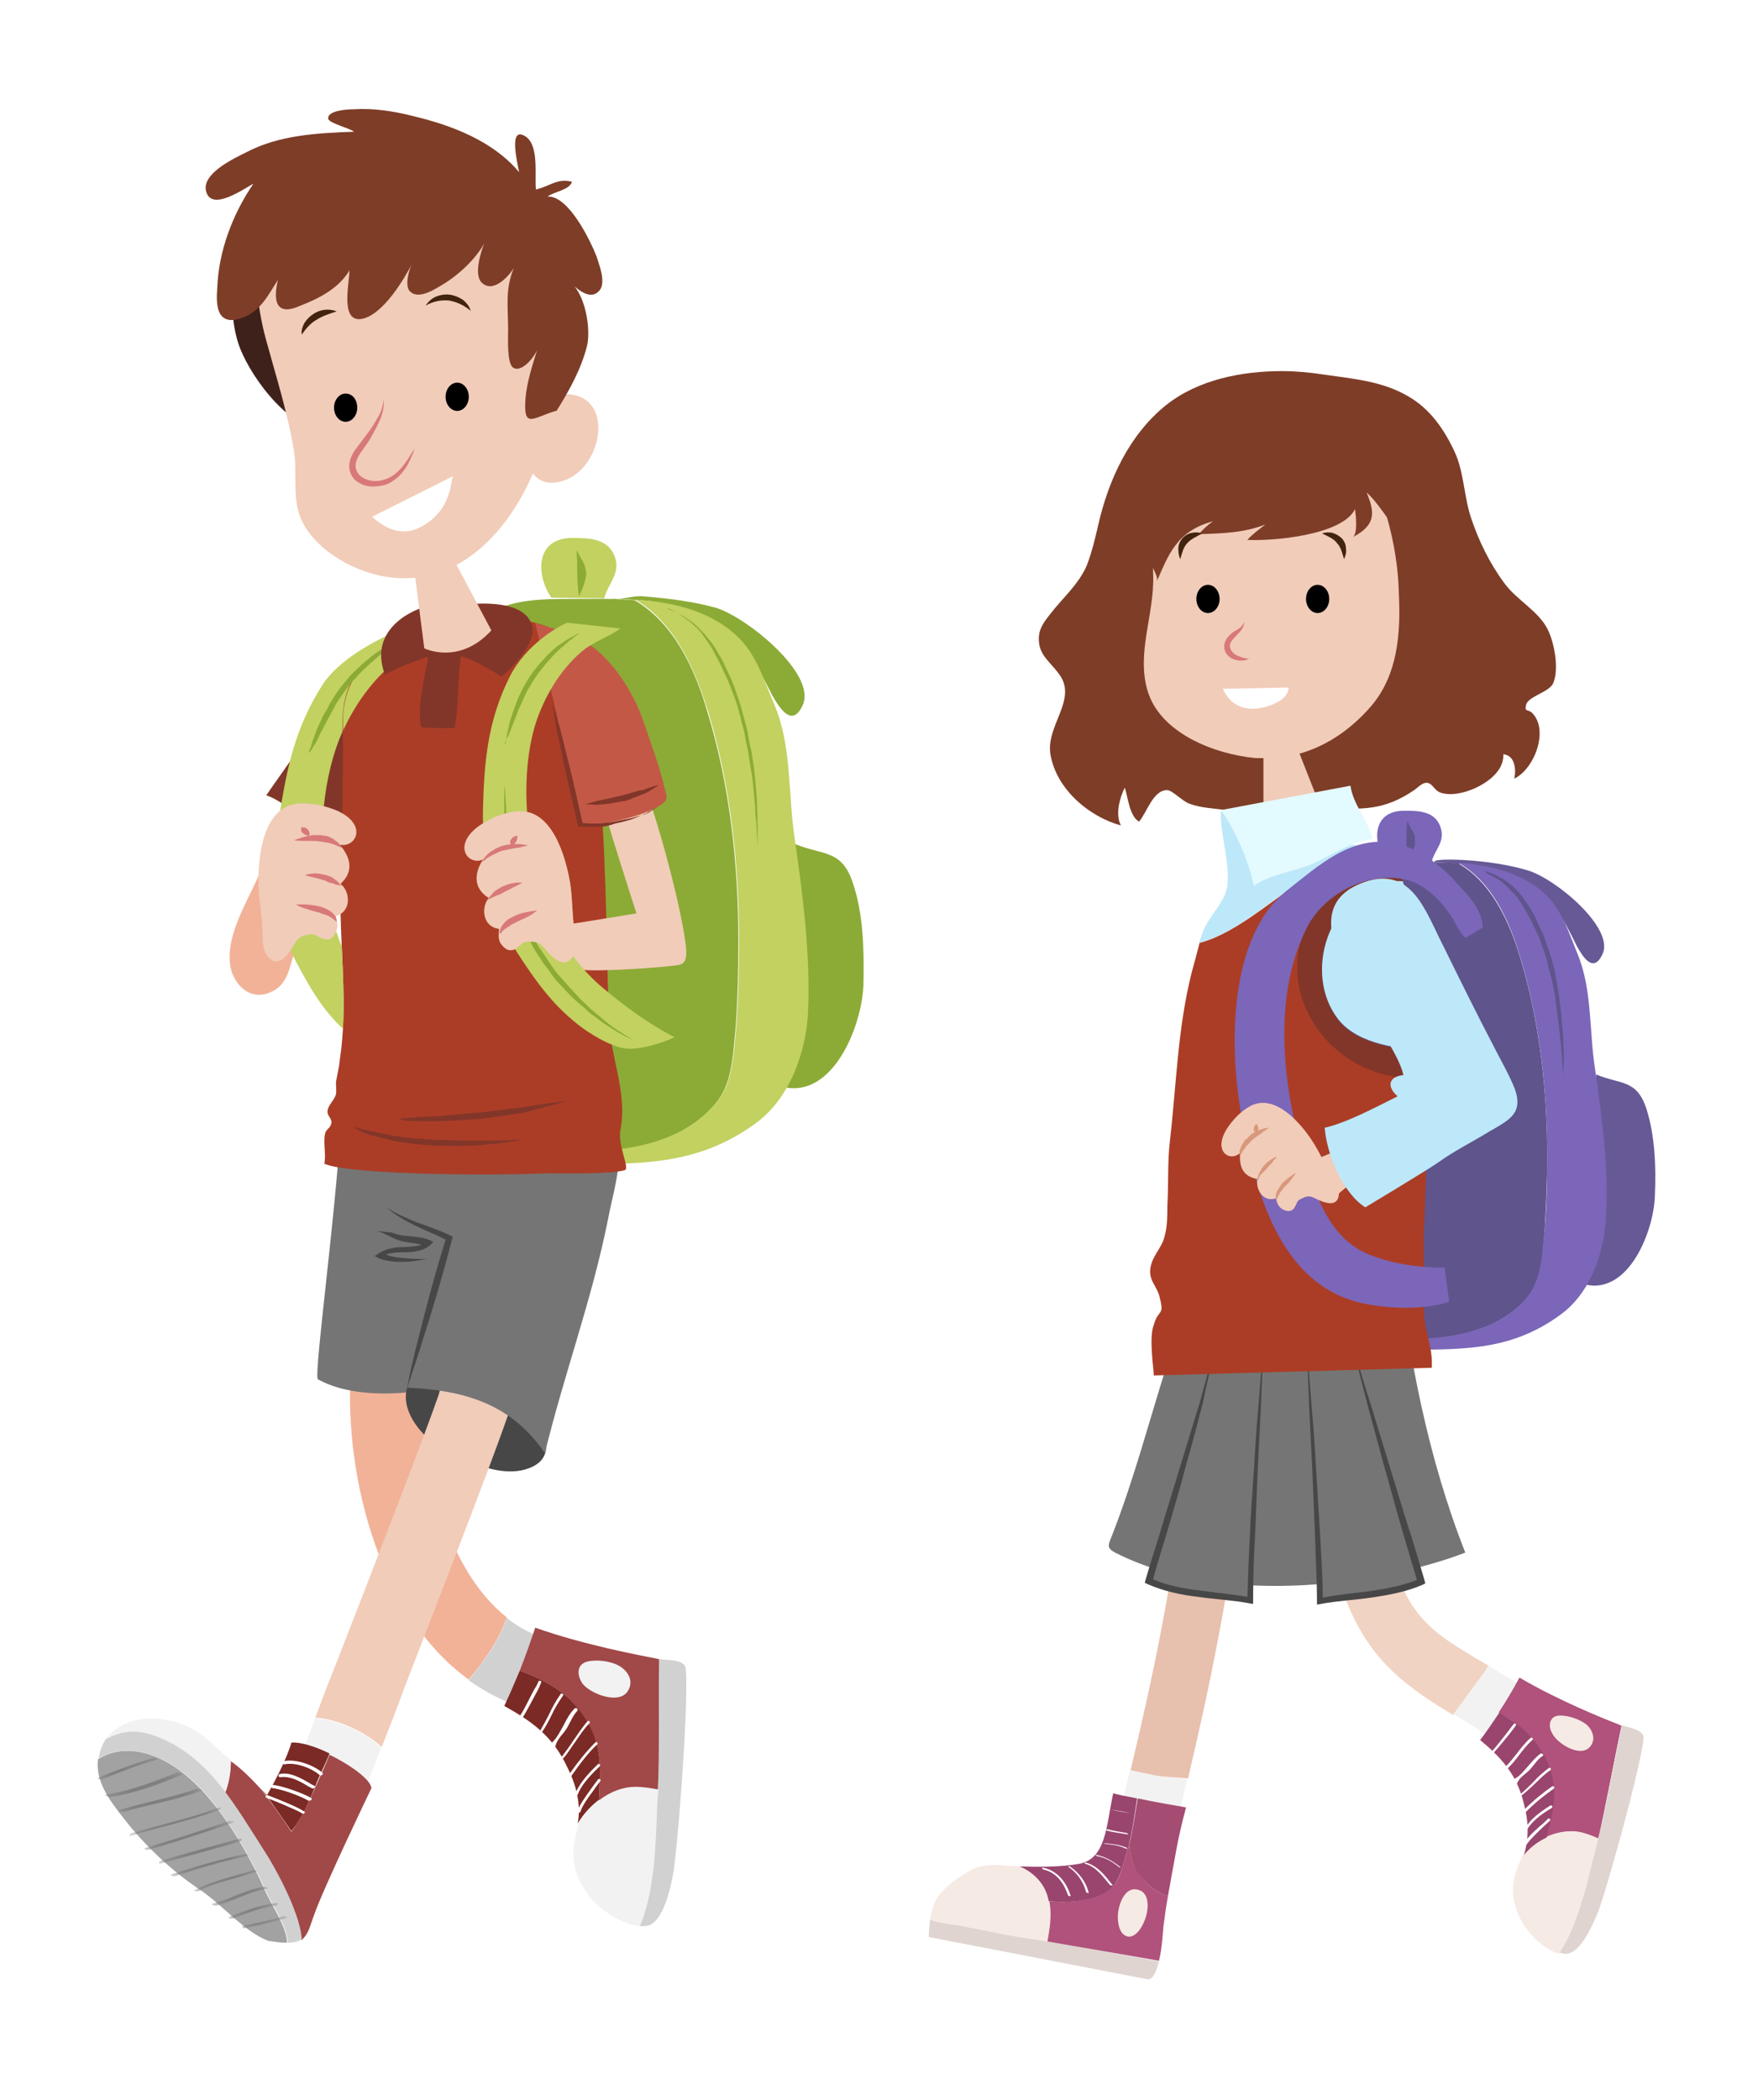 <svg width="72" height="86" viewBox="0 0 72 86" fill="none" xmlns="http://www.w3.org/2000/svg">
<g filter="url(#filter0_d_885_6138)">
<path d="M44.983 19.479C44.852 20.057 44.719 20.609 44.508 21.16C44.165 21.949 43.504 22.501 43.003 23.158C42.712 23.526 42.501 23.815 42.554 24.314C42.606 24.866 43.055 25.155 43.372 25.602C44.165 26.653 42.791 27.731 43.029 28.94C43.293 30.332 44.587 31.436 45.908 31.804C45.67 31.357 45.855 30.674 46.066 30.254C46.199 30.648 46.251 31.41 46.648 31.646C46.964 31.305 47.229 30.306 47.836 30.359C48.021 30.385 48.47 30.832 48.708 30.911C49.209 31.095 49.685 31.095 50.187 31.173C50.847 31.279 51.349 31.515 52.062 31.384C52.881 31.226 53.568 31.016 54.413 31.068C55.76 31.173 56.711 31.173 57.873 30.385C58.058 30.28 58.269 29.991 58.507 30.07C58.718 30.148 58.771 30.438 59.114 30.49C59.563 30.595 60.171 30.411 60.567 30.201C61.069 29.938 61.597 29.491 61.571 28.887C62.046 28.94 62.099 29.491 62.02 29.886C62.838 29.491 63.446 27.915 62.759 27.205C62.574 27.021 62.442 27.179 62.495 26.89C62.548 26.522 63.419 26.364 63.604 25.996C63.868 25.418 63.657 24.314 63.393 23.788C63.023 23.026 62.125 22.58 61.623 21.896C61.016 21.082 60.567 20.162 60.25 19.216C59.959 18.348 59.959 17.35 59.59 16.535C59.167 15.615 58.586 14.748 57.661 14.222C56.578 13.592 55.39 13.513 54.149 13.329C53.62 13.25 53.066 13.197 52.511 13.197C50.873 13.197 49.077 13.539 47.757 14.59C46.251 15.799 45.406 17.639 44.983 19.479Z" fill="#7E3D27"/>
<path d="M51.56 14.853C51.455 14.853 51.375 14.906 51.27 14.932L50.398 15.116C49.394 15.431 48.153 16.009 47.704 17.061C47.044 18.506 47.202 20.03 47.229 21.555C47.281 23.158 46.542 24.708 46.991 26.259C47.493 28.02 49.738 28.887 51.428 29.045C51.534 29.045 51.639 29.045 51.745 29.045V31.673C51.745 31.673 53.224 32.198 54.175 31.279L53.224 28.861C54.36 28.545 55.364 27.836 56.156 26.916C57.239 25.654 57.371 23.946 57.292 22.343C57.239 19.242 55.681 14.038 51.56 14.853Z" fill="#F1CCB9"/>
<path d="M47.466 16.43C48.074 15.563 49.025 14.879 50.292 14.617C51.639 14.354 51.534 14.143 52.934 14.301C54.017 14.432 54.967 14.485 56.605 15.536C56.869 15.694 57.318 16.193 57.556 16.404C57.556 17.008 59.722 19.978 57.397 22.291C57.345 22.185 57.978 20.871 56.922 19.347C56.631 18.953 56.341 18.506 55.971 18.164C56.235 18.848 56.473 19.452 55.39 20.004C55.628 19.899 55.522 19.032 55.496 18.848C54.967 19.925 52.115 20.162 51.085 20.109C51.27 19.899 51.587 19.662 51.824 19.479C50.953 19.82 50.055 19.846 49.104 19.873C49.262 19.689 49.447 19.505 49.685 19.347C48.179 19.741 47.836 20.766 47.387 21.791C47.466 21.581 46.965 20.845 46.885 20.608C46.357 19.268 46.568 17.665 47.466 16.43Z" fill="#7E3D27"/>
<path d="M50.953 23.473C50.873 23.683 50.715 23.762 50.53 23.867C50.451 23.92 50.372 23.999 50.292 24.078C50.213 24.183 50.16 24.288 50.134 24.419C50.134 24.551 50.16 24.682 50.24 24.787C50.319 24.892 50.425 24.971 50.53 24.997C50.742 25.076 50.979 25.076 51.164 24.971C50.953 24.971 50.768 24.892 50.609 24.814C50.451 24.708 50.372 24.577 50.372 24.445C50.372 24.314 50.504 24.156 50.636 24.025C50.715 23.946 50.794 23.867 50.847 23.788C50.926 23.683 50.953 23.578 50.953 23.473Z" fill="#D87979"/>
<path d="M52.775 26.154C52.775 26.574 52.247 26.837 51.85 26.942C51.084 27.152 50.424 26.968 50.081 26.206L52.775 26.154Z" fill="white"/>
<path d="M49.949 22.527C49.949 22.842 49.737 23.105 49.473 23.105C49.209 23.105 48.998 22.842 48.998 22.527C48.998 22.212 49.209 21.949 49.473 21.949C49.737 21.949 49.949 22.212 49.949 22.527Z" fill="black"/>
<path d="M54.44 22.527C54.44 22.842 54.228 23.105 53.964 23.105C53.7 23.105 53.489 22.842 53.489 22.527C53.489 22.212 53.7 21.949 53.964 21.949C54.228 21.949 54.44 22.212 54.44 22.527Z" fill="black"/>
<path d="M48.338 20.898C48.417 20.635 48.47 20.398 48.628 20.241C48.76 20.083 48.998 19.978 49.236 19.846C49.104 19.794 48.945 19.794 48.813 19.82C48.681 19.846 48.523 19.925 48.417 20.057C48.311 20.188 48.259 20.32 48.259 20.477C48.259 20.635 48.285 20.793 48.338 20.898Z" fill="#42240E"/>
<path d="M55.047 20.898C55.099 20.766 55.152 20.635 55.126 20.477C55.126 20.32 55.073 20.188 54.967 20.057C54.862 19.951 54.73 19.873 54.571 19.82C54.439 19.794 54.281 19.794 54.148 19.846C54.413 19.978 54.624 20.057 54.756 20.241C54.914 20.398 54.967 20.635 55.047 20.898Z" fill="#42240E"/>
<path d="M60.963 66.206C60.937 66.206 60.937 66.18 60.911 66.18C58.032 64.498 57.081 63.946 56.394 58.295C56.368 58.164 56.394 58.006 56.394 57.822C56.394 57.691 56.394 57.533 56.394 57.402H54.017C54.017 57.507 54.017 57.612 54.017 57.717C54.017 57.98 53.99 58.295 54.043 58.637C54.783 64.918 56.5 66.416 59.511 68.229C59.801 67.835 60.092 67.441 60.356 67.073C60.541 66.81 60.805 66.521 60.963 66.206Z" fill="#F1D3C3"/>
<path d="M60.963 66.206C60.805 66.521 60.567 66.81 60.382 67.047C60.118 67.415 59.828 67.809 59.537 68.203C59.748 68.335 59.933 68.44 60.145 68.571C60.726 68.913 61.175 69.307 61.888 69.78L62.997 67.441C62.231 66.968 61.544 66.574 60.963 66.206Z" fill="#F2F2F2"/>
<path d="M65.4 73.486C65.638 72.723 66.14 69.99 66.43 68.65C66.721 68.755 67.17 68.808 67.302 69.07C67.434 69.359 66.14 74.274 65.48 76.219C65.268 76.744 64.714 78.085 64.08 78.006C64.001 78.006 63.948 77.98 63.868 77.953C64.714 76.718 65.11 74.537 65.4 73.486Z" fill="#DFD4CF"/>
<path d="M62.258 74.221C62.31 74.116 62.337 74.037 62.39 73.932C62.997 73.223 63.974 72.855 64.688 73.012C64.952 73.065 65.216 73.17 65.454 73.275C65.427 73.354 65.401 73.433 65.401 73.512C65.11 74.563 64.714 76.744 63.843 78.006C63.182 77.822 62.548 77.112 62.284 76.613C61.835 75.746 61.888 75.01 62.258 74.221Z" fill="#F6EAE4"/>
<path d="M62.231 68.702C62.02 68.519 61.703 68.308 61.386 68.124C61.703 67.651 61.993 67.152 62.231 66.705C63.842 67.651 65.744 68.413 66.299 68.624C66.325 68.65 66.378 68.65 66.404 68.676C66.14 69.885 65.691 72.303 65.454 73.275C65.216 73.17 64.952 73.065 64.688 73.013C64.265 72.934 63.763 73.013 63.314 73.223C63.578 72.145 63.869 71.252 63.34 70.095C63.103 69.543 62.733 69.097 62.231 68.702Z" fill="#B0527B"/>
<path d="M62.231 68.702C62.02 68.519 61.703 68.308 61.386 68.124C61.703 67.651 61.993 67.152 62.231 66.705C63.842 67.651 65.744 68.413 66.299 68.624C66.325 68.65 66.378 68.65 66.404 68.676C66.14 69.885 65.691 72.303 65.454 73.275C65.216 73.17 64.952 73.065 64.688 73.013C64.265 72.934 63.763 73.013 63.314 73.223C63.578 72.145 63.869 71.252 63.34 70.095C63.103 69.543 62.733 69.097 62.231 68.702Z" fill="#B0527B"/>
<path d="M62.416 71.882C62.126 70.647 61.465 69.964 60.62 69.254C60.884 68.913 61.148 68.519 61.413 68.124C61.73 68.335 62.047 68.545 62.258 68.702C62.733 69.097 63.103 69.543 63.367 70.122C63.869 71.252 63.605 72.171 63.341 73.249C62.997 73.407 62.68 73.643 62.416 73.959C62.627 73.249 62.601 72.566 62.416 71.882Z" fill="#99456E"/>
<path d="M63.842 68.256C64.212 68.229 64.714 68.413 64.978 68.624C65.242 68.86 65.374 69.254 65.11 69.543C64.714 69.99 63.763 69.386 63.578 68.992C63.393 68.703 63.446 68.282 63.842 68.256Z" fill="#F6EAE4"/>
<path d="M62.522 73.538C62.548 73.512 62.548 73.538 62.522 73.538C62.681 73.302 62.945 73.065 63.156 72.855C63.262 72.75 63.394 72.644 63.473 72.566C63.499 72.539 63.499 72.513 63.473 72.487C63.447 72.46 63.42 72.46 63.394 72.487C63.314 72.566 63.209 72.671 63.077 72.776C62.839 72.986 62.575 73.223 62.443 73.459C62.416 73.485 62.443 73.512 62.469 73.538C62.496 73.538 62.522 73.538 62.522 73.538Z" fill="white"/>
<path d="M62.548 72.907C62.575 72.881 62.575 72.907 62.548 72.907C62.733 72.618 63.05 72.329 63.552 72.04C63.579 72.014 63.579 71.987 63.579 71.961C63.552 71.935 63.526 71.935 63.499 71.935C62.998 72.25 62.654 72.539 62.496 72.829C62.469 72.855 62.496 72.881 62.522 72.907H62.548Z" fill="white"/>
<path d="M62.496 72.198C62.892 71.803 63.288 71.488 63.631 71.252C63.658 71.225 63.658 71.199 63.658 71.173C63.631 71.147 63.605 71.147 63.578 71.147C63.235 71.383 62.839 71.698 62.443 72.093C62.416 72.119 62.416 72.145 62.443 72.171C62.443 72.198 62.469 72.198 62.496 72.198Z" fill="white"/>
<path d="M62.338 71.514C62.523 71.357 62.707 71.199 62.866 71.041C63.051 70.857 63.262 70.647 63.5 70.489C63.526 70.463 63.526 70.437 63.5 70.411C63.473 70.384 63.447 70.384 63.42 70.411C63.183 70.594 62.971 70.778 62.787 70.989C62.628 71.146 62.47 71.304 62.285 71.462C62.258 71.488 62.258 71.514 62.285 71.541C62.285 71.514 62.311 71.514 62.338 71.514Z" fill="white"/>
<path d="M62.126 71.041C62.258 70.726 62.522 70.647 62.707 70.411C62.865 70.227 62.998 70.016 63.182 69.911C63.209 69.885 63.209 69.859 63.182 69.832C63.156 69.806 63.13 69.806 63.103 69.806C62.918 69.938 62.76 70.121 62.601 70.305C62.416 70.516 62.231 70.752 62.047 70.831C62.02 70.857 62.02 70.936 62.047 70.963C62.02 71.015 62.099 71.068 62.126 71.041Z" fill="white"/>
<path d="M61.756 70.41C61.783 70.41 61.783 70.41 61.756 70.41C61.915 70.253 62.073 70.069 62.205 69.885C62.364 69.675 62.549 69.438 62.76 69.254C62.786 69.228 62.786 69.202 62.76 69.175C62.734 69.149 62.707 69.149 62.681 69.175C62.469 69.359 62.285 69.596 62.126 69.806C61.994 69.964 61.862 70.148 61.703 70.305C61.677 70.332 61.677 70.358 61.703 70.384C61.73 70.41 61.756 70.41 61.756 70.41Z" fill="white"/>
<path d="M61.148 69.806C61.175 69.806 61.175 69.806 61.148 69.806C61.386 69.543 61.624 69.254 61.835 68.991C61.914 68.886 61.994 68.781 62.073 68.676C62.099 68.65 62.099 68.624 62.073 68.597C62.047 68.571 62.02 68.571 61.994 68.597C61.914 68.702 61.835 68.808 61.756 68.913C61.545 69.175 61.333 69.465 61.096 69.727C61.069 69.754 61.069 69.78 61.096 69.806C61.122 69.806 61.148 69.806 61.148 69.806Z" fill="white"/>
<path d="M47.255 70.7C46.938 70.621 46.595 70.568 46.278 70.49C46.014 71.646 45.697 72.881 45.354 74.274L47.625 74.905C47.995 73.433 48.338 72.093 48.629 70.857C48.18 70.805 47.705 70.779 47.255 70.7Z" fill="#F2F2F2"/>
<path d="M50.795 59.583C50.847 59.031 50.927 58.532 50.98 58.006V57.954L48.206 57.612L48.629 57.717C48.576 58.216 48.497 58.742 48.444 59.294C47.863 63.499 47.282 66.39 46.304 70.49C46.621 70.568 46.938 70.621 47.282 70.7C47.704 70.779 48.18 70.779 48.655 70.831C49.58 66.915 50.187 63.867 50.795 59.609V59.583Z" fill="#E8C0AE"/>
<path d="M42.264 77.401C41.075 77.244 39.781 76.902 38.592 76.744C38.434 76.718 38.249 76.666 38.09 76.613C38.064 76.85 38.038 77.112 38.038 77.323L47.018 79.057C47.229 79.057 47.361 78.716 47.467 78.321C45.724 78.006 44.086 77.691 42.264 77.401Z" fill="#DFD4CF"/>
<path d="M42.607 75.036C42.396 74.773 42.105 74.589 41.788 74.432C41.762 74.432 41.736 74.432 41.709 74.432C41.049 74.405 40.336 74.248 39.755 74.589C39.279 74.852 38.672 75.273 38.381 75.719C38.223 75.982 38.143 76.298 38.091 76.613C38.276 76.666 38.434 76.718 38.592 76.744C39.781 76.902 41.075 77.244 42.264 77.401C42.475 77.428 42.686 77.48 42.898 77.507C43.083 76.666 43.188 75.746 42.607 75.036Z" fill="#F6EAE4"/>
<path d="M45.671 75.141C45.961 74.695 46.041 74.143 46.199 73.669C46.384 72.986 46.463 72.329 46.569 71.646C46.146 71.567 45.75 71.488 45.592 71.436C45.301 72.802 45.301 74.116 44.192 74.327C43.426 74.458 42.554 74.458 41.762 74.432C42.079 74.563 42.369 74.773 42.581 75.036C42.792 75.299 42.898 75.562 42.95 75.851C43.875 75.956 45.248 75.825 45.671 75.141Z" fill="#99456E"/>
<path d="M47.837 75.641C47.863 75.43 47.916 75.246 47.942 75.036C48.127 74.09 48.206 73.38 48.576 72.014C48.259 71.961 47.335 71.804 46.595 71.646C46.49 72.277 46.41 72.881 46.252 73.512C46.278 73.906 46.358 74.3 46.542 74.642C46.754 74.957 47.335 75.535 47.837 75.641Z" fill="#A54C73"/>
<path d="M47.836 75.641C47.335 75.535 46.754 74.957 46.542 74.615C46.357 74.3 46.278 73.88 46.252 73.486C46.225 73.538 46.225 73.591 46.199 73.669C46.04 74.142 45.961 74.721 45.671 75.141C45.222 75.798 43.848 75.956 42.977 75.851C43.082 76.376 43.003 76.954 42.897 77.506C44.456 77.769 45.935 78.032 47.467 78.295C47.599 77.769 47.625 77.112 47.651 76.876C47.704 76.481 47.757 76.061 47.836 75.641Z" fill="#B0527B"/>
<path d="M46.569 75.378C46.094 75.273 45.856 75.903 45.803 76.245C45.75 76.534 45.777 77.112 46.094 77.27C46.754 77.612 47.493 75.535 46.569 75.378Z" fill="#F6EAE4"/>
<path d="M42.739 74.563C43.267 74.668 43.584 75.141 43.742 75.614C43.742 75.641 43.848 75.667 43.848 75.641C43.69 75.089 43.294 74.589 42.712 74.484C42.633 74.484 42.712 74.563 42.739 74.563Z" fill="white"/>
<path d="M43.769 74.458C44.112 74.695 44.377 75.062 44.482 75.483C44.482 75.509 44.588 75.535 44.588 75.509C44.482 75.062 44.192 74.695 43.822 74.432C43.795 74.405 43.716 74.432 43.769 74.458Z" fill="white"/>
<path d="M44.456 74.326C44.905 74.458 45.169 74.852 45.459 75.194C45.486 75.22 45.592 75.22 45.565 75.194C45.248 74.799 44.984 74.432 44.482 74.274C44.403 74.274 44.403 74.326 44.456 74.326Z" fill="white"/>
<path d="M44.931 74.011C45.275 74.064 45.565 74.248 45.829 74.458C45.856 74.484 45.935 74.484 45.882 74.458C45.592 74.221 45.275 74.037 44.905 73.959C44.826 73.932 44.905 74.011 44.931 74.011Z" fill="white"/>
<path d="M45.275 73.512C45.539 73.538 45.829 73.564 46.093 73.696C46.146 73.722 46.199 73.696 46.146 73.669C45.856 73.538 45.565 73.512 45.248 73.486C45.169 73.459 45.248 73.512 45.275 73.512Z" fill="white"/>
<path d="M45.327 72.96C45.591 73.039 45.882 73.065 46.172 73.118C46.252 73.144 46.199 73.091 46.146 73.065C45.882 73.013 45.618 72.986 45.354 72.907C45.327 72.907 45.275 72.934 45.327 72.96Z" fill="white"/>
<path d="M45.459 72.093C45.75 72.145 46.041 72.198 46.331 72.25C46.384 72.25 46.437 72.277 46.358 72.25C46.067 72.224 45.776 72.171 45.459 72.093C45.407 72.093 45.433 72.093 45.459 72.093Z" fill="white"/>
<path d="M48.681 49.071C48.681 50.595 48.179 52.697 47.704 54.169C47.017 56.377 46.436 58.558 45.617 60.687C45.406 61.265 45.248 61.37 45.723 61.607C50.292 63.893 56.816 62.816 60.012 61.58C58.507 57.77 57.661 53.512 57.239 49.412C57.239 49.334 57.212 49.044 57.212 49.097L48.681 49.071Z" fill="#757575"/>
<path d="M49.764 53.013C49.632 54.327 47.202 62.027 47.017 62.737C48.312 63.315 49.791 63.262 51.164 63.525C51.138 61.817 51.692 53.039 51.692 52.96" fill="#757575"/>
<path d="M49.764 53.013C49.606 53.828 49.342 54.642 49.13 55.457L48.391 57.875L47.651 60.293C47.413 61.107 47.149 61.896 46.912 62.71L46.885 62.816L46.991 62.868C47.651 63.157 48.364 63.315 49.078 63.394C49.791 63.499 50.477 63.525 51.164 63.657L51.322 63.683V63.525C51.322 62.658 51.349 61.764 51.402 60.897L51.507 58.269L51.639 55.641L51.745 53.013L51.534 55.641C51.455 56.508 51.402 57.402 51.349 58.269C51.296 59.136 51.217 60.03 51.191 60.897C51.138 61.791 51.111 62.658 51.085 63.551L51.243 63.42C50.53 63.289 49.843 63.236 49.13 63.131C48.444 63.052 47.757 62.921 47.123 62.632L47.202 62.763C47.413 61.948 47.678 61.16 47.915 60.345C48.153 59.53 48.391 58.716 48.602 57.901C48.84 57.086 49.051 56.272 49.262 55.457C49.421 54.669 49.632 53.854 49.764 53.013Z" fill="#474747"/>
<path d="M55.443 53.013C55.575 54.327 58.005 62.027 58.19 62.737C56.895 63.315 55.416 63.262 54.043 63.525C54.069 61.817 53.514 53.039 53.514 52.96" fill="#757575"/>
<path d="M55.443 53.013C55.548 53.854 55.786 54.669 55.997 55.483C56.209 56.298 56.446 57.113 56.658 57.927C56.895 58.742 57.107 59.557 57.344 60.371C57.582 61.186 57.82 62.001 58.058 62.789L58.137 62.658C57.503 62.921 56.816 63.052 56.13 63.157C55.443 63.236 54.73 63.315 54.017 63.446L54.175 63.578C54.175 62.684 54.122 61.817 54.069 60.923C54.017 60.03 53.964 59.163 53.911 58.295C53.858 57.428 53.805 56.534 53.726 55.667L53.515 53.039L53.62 55.667L53.752 58.295L53.858 60.923C53.884 61.791 53.937 62.684 53.937 63.551V63.709L54.096 63.683C54.782 63.551 55.496 63.525 56.182 63.42C56.895 63.315 57.609 63.184 58.269 62.894L58.374 62.842L58.348 62.737C58.11 61.922 57.873 61.107 57.609 60.319L56.869 57.901L56.13 55.483C55.865 54.642 55.601 53.854 55.443 53.013Z" fill="#474747"/>
<path d="M65.374 42.001C66.377 42.422 67.038 42.185 67.434 43.42C67.777 44.498 67.83 45.785 67.777 46.942C67.751 48.44 66.589 51.41 64.529 50.464C64.502 50.464 64.476 50.464 64.423 50.437L65.374 42.001Z" fill="#675996"/>
<path d="M58.744 33.302C58.691 33.171 59.616 33.197 60.012 33.223C60.857 33.276 61.782 33.407 62.574 33.644C63.71 33.986 66.113 35.983 65.638 37.06C65.268 37.875 64.845 37.218 64.581 36.745C64.291 36.167 63.947 35.431 63.498 34.932C62.732 33.986 61.306 33.775 60.25 33.407L58.744 33.302Z" fill="#675996"/>
<path d="M57.899 52.855C59.563 52.829 61.518 52.461 62.627 51.042C63.182 50.306 63.182 49.255 63.261 48.387C63.314 47.389 63.367 46.416 63.367 45.418C63.367 42.711 63.076 39.925 62.284 37.297C61.967 36.219 61.28 34.248 59.722 33.355C58.903 33.302 58.111 33.302 57.371 33.302C56.526 33.302 55.602 33.328 54.862 33.644C54.281 33.907 53.911 34.432 53.436 34.721L51.93 44.603C51.825 46.705 51.666 50.779 53.673 52.303C53.858 52.461 54.043 52.566 54.228 52.671C55.469 52.855 56.737 52.881 57.899 52.855Z" fill="#5F548C"/>
<path d="M65.321 41.738C65.083 40.214 65.215 38.532 64.608 37.06C64.264 36.219 64 35.352 63.366 34.695C62.416 33.749 61.069 33.434 59.721 33.328C61.306 34.222 61.967 36.193 62.283 37.271C63.076 39.899 63.366 42.684 63.366 45.391C63.366 46.39 63.34 47.362 63.261 48.361C63.155 49.228 63.155 50.28 62.627 51.015C61.544 52.461 59.563 52.803 57.899 52.829C56.711 52.855 55.469 52.803 54.228 52.671C55.099 53.144 56.103 53.276 57.133 53.276C59.695 53.249 61.782 53.407 63.921 51.83C65.294 50.831 65.717 48.965 65.77 47.914C65.902 45.891 65.612 43.788 65.321 41.738Z" fill="#7B66B9"/>
<path d="M60.804 33.644C60.804 33.644 60.831 33.67 60.91 33.696C60.963 33.723 61.068 33.749 61.2 33.801C61.306 33.88 61.465 33.933 61.623 34.038C61.782 34.143 61.94 34.275 62.099 34.432C62.257 34.59 62.415 34.8 62.547 35.01C62.627 35.115 62.706 35.221 62.759 35.352C62.838 35.457 62.891 35.589 62.944 35.72C63.049 35.983 63.208 36.219 63.287 36.508C63.393 36.797 63.498 37.087 63.578 37.376C63.604 37.533 63.657 37.665 63.683 37.822C63.71 37.98 63.736 38.111 63.763 38.269C63.789 38.427 63.815 38.558 63.842 38.716C63.868 38.847 63.868 39.005 63.895 39.136C63.921 39.426 63.974 39.688 63.974 39.951C64 40.214 64.027 40.45 64.027 40.687C64.053 41.134 64.053 41.502 64.027 41.765C64.027 42.027 64.027 42.185 64.027 42.185C64.027 42.185 64.027 42.027 64 41.765C64 41.633 63.974 41.475 63.974 41.291C63.947 41.108 63.947 40.897 63.921 40.687C63.895 40.45 63.868 40.214 63.842 39.977C63.815 39.715 63.763 39.452 63.736 39.189C63.71 39.058 63.71 38.9 63.683 38.769C63.657 38.637 63.63 38.48 63.604 38.348C63.578 38.217 63.551 38.059 63.498 37.928C63.472 37.796 63.419 37.639 63.393 37.507C63.34 37.218 63.234 36.929 63.129 36.666C63.049 36.377 62.917 36.141 62.785 35.878C62.732 35.746 62.679 35.615 62.6 35.51C62.547 35.378 62.468 35.273 62.415 35.168C62.283 34.958 62.151 34.748 61.993 34.59C61.914 34.511 61.834 34.432 61.782 34.353C61.702 34.275 61.623 34.222 61.57 34.169C61.438 34.038 61.28 33.985 61.174 33.907C61.068 33.854 60.963 33.801 60.91 33.775C60.831 33.67 60.804 33.644 60.804 33.644Z" fill="#5F548C"/>
<path d="M56.763 33.302C56.209 32.514 56.182 31.226 57.476 31.2C58.084 31.2 58.797 31.2 59.008 31.909C59.193 32.487 58.744 32.803 58.612 33.355L56.763 33.302Z" fill="#7B66B9"/>
<path d="M57.714 33.092H57.793C57.82 32.908 57.925 32.75 57.952 32.566V32.435C57.952 32.382 57.952 32.33 57.952 32.277L57.899 32.12C57.872 32.067 57.846 32.014 57.82 31.988L57.635 31.62L57.608 32.041C57.608 32.461 57.582 32.882 57.661 33.276C57.714 33.197 57.714 33.145 57.714 33.092ZM57.846 32.014L57.661 32.067C57.688 32.093 57.688 32.146 57.714 32.172L57.74 32.277C57.74 32.33 57.74 32.356 57.767 32.409V32.54C57.767 32.619 57.767 32.724 57.767 32.803C57.767 32.882 57.767 32.987 57.767 33.066C57.767 33.145 57.74 33.197 57.74 33.276C57.82 32.855 57.846 32.435 57.846 32.014Z" fill="#5F548C"/>
<path d="M49.262 36.167C49.473 35.589 50.054 35.037 50.213 34.511C50.477 33.618 49.949 32.172 50.002 31.226C50.847 31.331 51.243 32.067 51.93 32.382C53.303 32.987 54.993 32.304 56.209 32.75C53.937 32.829 51.454 36.009 49.104 36.614C49.156 36.456 49.209 36.298 49.262 36.167Z" fill="#BDE8F9"/>
<path d="M50.002 31.174C50.583 31.962 51.137 33.25 51.349 34.248H51.401C51.93 33.828 53.118 33.67 53.805 33.355C54.597 32.987 55.363 32.461 56.209 32.356C56.05 31.62 55.416 30.963 55.31 30.175L50.002 31.174Z" fill="#E3FAFF"/>
<path d="M47.493 51.121C47.387 50.648 47.017 50.437 47.123 49.885C47.229 49.36 47.599 49.097 47.704 48.598C47.81 48.23 47.81 47.757 47.81 47.362C47.863 46.469 47.81 45.602 47.916 44.708C48.18 42.422 48.232 40.083 48.813 37.796C48.919 37.428 49.025 37.008 49.13 36.614C51.455 36.009 53.964 32.855 56.235 32.75C56.526 32.855 56.764 33.013 57.001 33.276C56.05 33.381 55.258 33.723 54.519 34.511C51.27 37.796 54.307 42.527 58.401 42.106C58.454 44.156 58.428 46.259 58.322 48.282C58.269 49.439 58.375 50.569 58.322 51.672C58.322 52.514 58.692 53.118 58.639 54.011L47.255 54.327C47.255 54.064 47.044 52.776 47.255 52.251C47.44 51.594 47.704 51.909 47.493 51.121Z" fill="#AB3D26"/>
<path d="M54.492 34.511C55.231 33.723 56.024 33.381 56.975 33.276C57.16 33.486 57.318 33.775 57.45 34.117C57.265 34.117 57.08 34.117 56.895 34.143C54.386 34.616 53.356 37.875 54.809 39.767C55.628 40.819 57.45 41.002 58.322 41.029C58.348 41.397 58.348 41.765 58.374 42.133C54.281 42.527 51.243 37.796 54.492 34.511Z" fill="#823629"/>
<path d="M54.809 39.741C53.356 37.875 54.386 34.59 56.895 34.117C57.08 34.091 57.265 34.064 57.45 34.091C57.477 34.17 57.503 34.248 57.529 34.327C58.11 36.193 58.216 38.532 58.322 40.503C58.322 40.661 58.348 40.819 58.348 40.976C57.45 40.976 55.628 40.792 54.809 39.741Z" fill="#BDE8F9"/>
<path d="M59.167 49.912C58.295 49.912 57.291 49.806 56.394 49.491C54.677 48.965 54.069 47.441 53.541 45.864C52.564 42.816 52.035 38.9 53.541 35.956C54.228 34.642 55.865 33.749 57.397 33.986C58.19 34.091 58.903 34.748 59.352 35.405C59.563 35.641 59.774 36.272 60.038 36.403L60.725 35.983C60.699 35.115 59.933 34.485 59.431 33.907C58.85 33.328 57.925 32.645 57.054 32.514C55.311 32.225 53.99 33.46 52.749 34.432C50.319 36.298 50.345 40.819 50.821 43.552C51.375 46.679 52.379 50.753 55.997 51.41C57.001 51.594 58.374 51.646 59.352 51.304L59.167 49.912Z" fill="#7B66B9"/>
<path d="M54.782 46.916L55.812 46.048L55.416 44.84C55.416 44.84 53.858 45.496 53.832 45.496C53.805 45.47 54.782 46.916 54.782 46.916Z" fill="#F1CCB9"/>
<path d="M54.492 46.127C54.624 46.364 54.862 46.627 54.835 46.916C54.782 47.494 54.175 47.231 53.858 47.073C53.647 46.968 53.541 46.968 53.33 47.073C53.066 47.178 53.145 47.284 52.986 47.494C52.854 47.651 52.643 47.599 52.485 47.494C52.326 47.389 52.3 47.205 52.247 47.1V47.073C51.719 47.257 51.402 46.653 51.507 46.285C50.873 46.18 50.742 45.733 50.794 45.207C50.398 45.602 49.659 45.181 50.24 44.235C50.477 43.867 50.821 43.499 51.217 43.289C52.221 42.763 53.277 43.998 53.752 44.734C54.043 45.181 54.254 45.68 54.571 46.154L54.492 46.127Z" fill="#F1CCB9"/>
<path d="M52.3 47.231C52.3 47.231 52.3 47.205 52.273 47.178C52.273 47.152 52.247 47.126 52.247 47.1C52.247 47.073 52.247 47.021 52.247 46.995C52.247 46.916 52.273 46.837 52.326 46.732C52.379 46.653 52.431 46.574 52.484 46.495C52.616 46.337 52.775 46.232 52.88 46.154C52.986 46.075 53.065 46.022 53.065 46.022C53.065 46.022 53.039 46.127 52.933 46.232C52.854 46.364 52.722 46.495 52.59 46.627C52.564 46.653 52.537 46.705 52.511 46.732C52.484 46.758 52.458 46.81 52.431 46.837C52.379 46.916 52.352 46.968 52.326 47.021C52.326 47.047 52.3 47.073 52.3 47.1C52.3 47.126 52.273 47.152 52.3 47.178C52.3 47.205 52.3 47.231 52.3 47.231Z" fill="#D8987C"/>
<path d="M51.48 46.364C51.48 46.364 51.48 46.285 51.533 46.154C51.56 46.101 51.56 46.022 51.613 45.97C51.639 45.943 51.639 45.891 51.665 45.864C51.692 45.838 51.718 45.786 51.745 45.759C51.797 45.707 51.85 45.628 51.929 45.575C51.982 45.523 52.062 45.496 52.114 45.444C52.22 45.391 52.299 45.365 52.299 45.365C52.299 45.365 52.246 45.444 52.167 45.523C52.141 45.549 52.114 45.575 52.114 45.602C52.088 45.628 52.062 45.654 52.035 45.681C51.982 45.733 51.929 45.786 51.877 45.864C51.85 45.891 51.824 45.917 51.797 45.943C51.771 45.97 51.745 45.996 51.718 46.022C51.692 46.048 51.665 46.075 51.639 46.101C51.613 46.127 51.613 46.154 51.586 46.18C51.56 46.285 51.48 46.364 51.48 46.364Z" fill="#D8987C"/>
<path d="M50.767 45.313C50.767 45.313 50.767 45.286 50.767 45.234C50.767 45.207 50.767 45.181 50.767 45.155C50.767 45.129 50.767 45.076 50.794 45.05C50.82 44.997 50.82 44.971 50.847 44.918C50.873 44.866 50.9 44.84 50.926 44.787C50.952 44.734 50.979 44.682 51.032 44.656C51.084 44.629 51.111 44.577 51.164 44.524C51.217 44.498 51.243 44.445 51.296 44.419C51.349 44.393 51.401 44.367 51.428 44.34C51.507 44.288 51.613 44.261 51.692 44.235C51.85 44.182 51.956 44.182 51.956 44.182C51.956 44.182 51.877 44.261 51.745 44.34C51.692 44.393 51.613 44.445 51.533 44.498C51.454 44.55 51.375 44.603 51.296 44.682C51.243 44.708 51.217 44.761 51.19 44.787C51.164 44.813 51.111 44.866 51.084 44.892C51.058 44.918 51.005 44.971 51.005 44.997C50.979 45.023 50.952 45.076 50.926 45.102C50.9 45.129 50.873 45.155 50.873 45.207C50.847 45.234 50.847 45.26 50.82 45.286C50.794 45.286 50.767 45.313 50.767 45.313Z" fill="#D8987C"/>
<path d="M51.428 44.393C51.428 44.393 51.402 44.366 51.375 44.34C51.349 44.314 51.349 44.261 51.349 44.209C51.349 44.156 51.375 44.13 51.402 44.077C51.428 44.051 51.455 44.025 51.455 44.025C51.455 44.025 51.481 44.051 51.507 44.104C51.534 44.13 51.534 44.182 51.534 44.235C51.534 44.288 51.507 44.314 51.481 44.34C51.481 44.366 51.428 44.393 51.428 44.393Z" fill="#D8987C"/>
<path d="M55.918 47.441C54.994 46.863 54.334 45.26 54.254 44.182C55.179 43.972 56.394 43.315 57.239 42.895C56.763 42.474 56.895 42.08 57.477 42.027C57.08 40.109 52.194 35.405 55.892 34.117C57.82 33.46 58.375 35.3 59.088 36.692C59.774 38.085 60.461 39.478 61.174 40.845C61.465 41.423 61.808 42.001 62.046 42.606C62.389 43.604 61.808 43.867 60.989 44.34C60.303 44.761 59.563 45.129 58.903 45.602C58.586 45.838 55.918 47.441 55.918 47.441Z" fill="#BDE8F9"/>
<path d="M17.351 54.09L14.393 53.827C14.023 57.98 15.37 64.024 19.2 66.784C19.834 66.022 20.441 65.154 20.758 64.234C18.143 62.185 17.061 57.401 17.351 54.09Z" fill="#F2B297"/>
<path d="M23.268 65.338C22.977 65.286 22.739 65.259 22.555 65.181L22.502 65.154C21.868 64.97 21.287 64.681 20.758 64.261C20.442 65.181 19.834 66.022 19.2 66.81C19.94 67.336 20.758 67.756 21.709 68.019C22.105 68.15 22.475 68.203 22.819 68.255C22.951 68.282 23.083 68.308 23.241 68.334L23.822 65.443C23.611 65.391 23.453 65.365 23.268 65.338Z" fill="#D1D1D1"/>
<path d="M26.912 71.54C27.018 70.647 26.939 67.493 26.991 65.943C27.335 65.995 27.837 65.943 28.048 66.205C28.259 66.495 27.89 72.25 27.599 74.563C27.493 75.194 27.176 76.823 26.437 76.875C26.358 76.875 26.278 76.875 26.199 76.875C26.886 75.272 26.833 72.776 26.912 71.54Z" fill="#D1D1D1"/>
<path d="M23.61 73.038C23.637 72.907 23.663 72.802 23.69 72.697C24.218 71.751 25.195 71.172 26.04 71.172C26.331 71.172 26.674 71.225 26.965 71.278C26.965 71.383 26.965 71.462 26.938 71.54C26.859 72.776 26.912 75.272 26.199 76.875C25.433 76.797 24.561 76.192 24.165 75.693C23.478 74.826 23.346 73.984 23.61 73.038Z" fill="#F2F2F2"/>
<path d="M22.343 66.889C22.079 66.731 21.683 66.573 21.287 66.416C21.524 65.811 21.736 65.207 21.921 64.655C23.928 65.365 26.199 65.785 26.86 65.916C26.886 65.916 26.939 65.943 26.992 65.943C26.965 67.362 27.018 70.121 26.939 71.278C26.648 71.225 26.331 71.172 26.014 71.172C25.539 71.172 25.011 71.356 24.535 71.724C24.588 70.463 24.694 69.412 23.875 68.255C23.479 67.651 22.977 67.23 22.343 66.889Z" fill="#A14848"/>
<path d="M23.241 70.384C22.634 69.07 21.736 68.466 20.653 67.861C20.864 67.414 21.075 66.915 21.287 66.416C21.683 66.573 22.079 66.731 22.343 66.889C22.977 67.231 23.479 67.651 23.875 68.229C24.694 69.385 24.588 70.437 24.535 71.698C24.192 71.961 23.901 72.276 23.664 72.671C23.796 71.882 23.611 71.12 23.241 70.384Z" fill="#7B2A25"/>
<path d="M24.034 66.048C24.43 65.943 25.037 66.022 25.381 66.232C25.724 66.442 25.962 66.836 25.724 67.231C25.381 67.835 24.192 67.362 23.875 66.968C23.637 66.652 23.584 66.179 24.034 66.048Z" fill="#F2F2F2"/>
<path d="M23.743 72.224L23.769 72.198C23.849 71.935 24.086 71.619 24.298 71.33C24.403 71.173 24.509 71.041 24.588 70.936C24.615 70.91 24.588 70.857 24.562 70.857C24.535 70.831 24.483 70.857 24.483 70.883C24.403 70.989 24.298 71.12 24.192 71.278C23.981 71.567 23.743 71.908 23.637 72.171C23.637 72.198 23.637 72.25 23.69 72.25C23.717 72.224 23.743 72.224 23.743 72.224Z" fill="white"/>
<path d="M23.638 71.514L23.664 71.488C23.77 71.172 24.087 70.778 24.562 70.332C24.589 70.305 24.589 70.279 24.562 70.253C24.536 70.226 24.509 70.226 24.483 70.253C23.981 70.726 23.691 71.12 23.559 71.462C23.559 71.488 23.559 71.54 23.585 71.54C23.611 71.514 23.611 71.514 23.638 71.514Z" fill="white"/>
<path d="M23.4 70.726C23.77 70.2 24.113 69.753 24.456 69.438C24.483 69.412 24.483 69.385 24.456 69.359C24.43 69.333 24.403 69.333 24.377 69.359C24.034 69.701 23.69 70.121 23.32 70.647C23.294 70.673 23.32 70.726 23.347 70.726C23.347 70.752 23.373 70.752 23.4 70.726Z" fill="white"/>
<path d="M23.083 69.99C23.268 69.78 23.4 69.543 23.558 69.333C23.743 69.07 23.902 68.807 24.139 68.571C24.166 68.544 24.166 68.492 24.139 68.492C24.113 68.466 24.06 68.466 24.06 68.492C23.849 68.728 23.664 69.017 23.479 69.28C23.347 69.49 23.189 69.701 23.03 69.911C23.004 69.937 23.004 69.99 23.03 69.99C23.03 70.016 23.056 70.016 23.083 69.99Z" fill="white"/>
<path d="M22.739 69.543C22.819 69.175 23.083 69.017 23.241 68.728C23.373 68.492 23.479 68.229 23.637 68.071C23.664 68.045 23.664 67.993 23.637 67.966C23.611 67.94 23.558 67.94 23.532 67.966C23.347 68.15 23.215 68.387 23.083 68.65C22.924 68.939 22.792 69.201 22.581 69.385C22.555 69.412 22.581 69.49 22.607 69.517C22.634 69.517 22.713 69.569 22.739 69.543Z" fill="white"/>
<path d="M22.211 68.912C22.37 68.676 22.475 68.466 22.581 68.255C22.713 67.966 22.872 67.704 23.056 67.441C23.083 67.414 23.056 67.362 23.03 67.362C23.004 67.336 22.951 67.362 22.951 67.388C22.766 67.651 22.607 67.94 22.475 68.229C22.37 68.439 22.238 68.676 22.132 68.86C22.106 68.886 22.132 68.939 22.158 68.939C22.158 68.939 22.185 68.939 22.211 68.912Z" fill="white"/>
<path d="M21.392 68.361C21.603 68.019 21.788 67.651 21.973 67.309C22.052 67.178 22.105 67.046 22.158 66.915C22.184 66.889 22.158 66.836 22.132 66.836C22.105 66.81 22.052 66.836 22.052 66.862C22 66.994 21.92 67.125 21.841 67.257C21.656 67.598 21.498 67.966 21.286 68.282C21.26 68.308 21.286 68.361 21.313 68.361C21.339 68.387 21.366 68.387 21.392 68.361Z" fill="white"/>
<path d="M14.05 41.922C14.05 45.68 12.808 54.353 13.02 54.484C14.974 55.562 18.117 54.852 18.883 54.616C20.045 54.327 19.992 53.906 20.045 52.802C20.125 50.91 20.125 49.018 20.256 47.126C20.362 45.523 20.23 43.683 20.441 42.159L14.05 41.922Z" fill="#757575"/>
<path d="M18.592 57.428C17.615 57.323 16.241 55.825 16.717 54.721C17.351 53.223 20.732 54.879 21.577 55.719C22.29 56.455 22.897 57.691 21.63 58.137C20.837 58.426 19.834 58.137 19.12 57.796L18.592 57.428Z" fill="#474747"/>
<path d="M12.914 68.361C12.28 69.99 11.779 71.304 11.488 72.066L14.261 73.091C14.525 72.382 15.001 71.12 15.608 69.57C14.948 68.939 13.865 68.439 12.914 68.361Z" fill="#F2F2F2"/>
<path d="M19.623 50.253C19.332 51.068 19.042 51.909 18.777 52.697C18.513 53.486 18.249 54.274 17.985 55.036V55.063C17.378 56.823 15.397 61.948 13.786 66.074C13.469 66.863 13.178 67.625 12.914 68.334C13.865 68.413 14.948 68.912 15.634 69.543C15.925 68.807 16.242 67.993 16.559 67.125C18.249 62.763 20.151 57.848 20.785 56.009C21.075 55.194 21.34 54.379 21.604 53.565C21.868 52.776 22.132 51.961 22.396 51.226L19.623 50.253Z" fill="#F1CCB9"/>
<path d="M11.937 72.986C11.514 72.382 11.118 71.803 10.722 71.278C10.801 71.357 10.854 71.436 10.933 71.514C11.726 70.148 11.937 69.359 11.937 69.359C12.307 69.333 12.914 69.517 13.495 69.806C13.284 70.358 13.072 70.7 12.914 71.146C12.623 71.856 12.386 72.434 11.937 72.986Z" fill="#7B2A25"/>
<path d="M10.722 71.304C11.118 71.83 11.514 72.382 11.937 73.012C12.359 72.434 12.623 71.856 12.914 71.199C13.099 70.752 13.284 70.41 13.495 69.859C14.367 70.279 15.185 70.884 15.212 71.225C15.212 71.225 13.205 75.404 12.861 76.429C12.703 76.823 12.65 77.217 12.333 77.454C12.254 76.297 11.092 74.326 10.854 73.932C10.299 73.065 9.797 72.198 9.216 71.436C9.375 71.041 9.454 70.568 9.454 70.121C9.824 70.384 10.194 70.726 10.722 71.304Z" fill="#A14848"/>
<path d="M6.47 68.387C7.447 68.492 8.054 68.807 8.767 69.464C9.005 69.701 9.216 69.885 9.454 70.095C9.454 70.542 9.375 71.041 9.216 71.409C8.477 70.437 7.605 69.596 6.417 69.149C5.545 68.807 4.938 68.939 4.304 69.254C4.806 68.545 5.704 68.308 6.47 68.387Z" fill="#F2F2F2"/>
<path d="M13.152 70.7C13.178 70.7 13.178 70.7 13.205 70.673C13.231 70.647 13.231 70.621 13.205 70.594C12.835 70.279 12.122 70.016 11.62 70.121C11.594 70.121 11.567 70.174 11.567 70.2C11.567 70.227 11.62 70.253 11.646 70.253C12.095 70.148 12.782 70.41 13.099 70.7C13.126 70.7 13.152 70.7 13.152 70.7Z" fill="white"/>
<path d="M12.835 71.225C12.862 71.225 12.888 71.225 12.888 71.199C12.914 71.173 12.888 71.12 12.862 71.12C12.782 71.094 12.703 71.041 12.624 70.989C12.254 70.778 11.858 70.568 11.462 70.647C11.435 70.647 11.409 70.673 11.409 70.726C11.409 70.752 11.435 70.778 11.488 70.778C11.858 70.726 12.228 70.91 12.571 71.12C12.65 71.173 12.729 71.199 12.809 71.251C12.835 71.225 12.835 71.225 12.835 71.225Z" fill="white"/>
<path d="M12.703 71.725C12.729 71.725 12.756 71.725 12.756 71.698C12.782 71.672 12.756 71.62 12.729 71.62C12.412 71.436 11.541 71.12 11.171 71.094C11.145 71.094 11.118 71.12 11.092 71.146C11.092 71.173 11.118 71.199 11.145 71.225C11.514 71.252 12.36 71.567 12.65 71.751C12.676 71.725 12.703 71.725 12.703 71.725Z" fill="white"/>
<path d="M12.412 72.276C12.439 72.276 12.439 72.276 12.465 72.25C12.492 72.224 12.492 72.171 12.439 72.171C12.175 71.987 11.303 71.646 10.96 71.514C10.933 71.514 10.88 71.514 10.88 71.541C10.88 71.567 10.88 71.619 10.907 71.619C11.197 71.725 12.095 72.093 12.359 72.25C12.386 72.276 12.412 72.276 12.412 72.276Z" fill="white"/>
<path d="M7.077 70.305C8.714 71.357 10.008 73.564 10.801 75.299C11.039 75.903 11.778 76.928 11.752 77.559C11.488 77.559 11.171 77.506 10.986 77.48C10.008 77.112 9.084 75.982 8.213 75.404C6.998 74.589 5.941 73.591 5.043 72.434C4.488 71.725 3.907 70.962 4.013 70.043C4.885 69.491 5.994 69.622 7.077 70.305Z" fill="#A2A2A2"/>
<path d="M4.33 69.228C4.964 68.886 5.571 68.781 6.443 69.123C8.556 69.937 9.613 71.909 10.88 73.88C11.144 74.274 12.28 76.245 12.359 77.401C12.307 77.427 12.254 77.48 12.175 77.506C12.069 77.533 11.937 77.559 11.778 77.559C11.805 76.902 11.065 75.903 10.828 75.299C10.035 73.591 8.741 71.357 7.103 70.305C5.994 69.622 4.911 69.491 4.039 70.016C4.066 69.885 4.092 69.727 4.145 69.596C4.198 69.464 4.251 69.333 4.33 69.228Z" fill="#D1D1D1"/>
<mask id="mask0_885_6138" style="mask-type:luminance" maskUnits="userSpaceOnUse" x="4" y="69" width="8" height="9">
<path d="M7.077 70.305C8.714 71.357 10.008 73.564 10.801 75.299C11.039 75.903 11.778 76.928 11.752 77.559C11.488 77.559 11.171 77.506 10.986 77.48C10.008 77.112 9.084 75.982 8.213 75.404C6.998 74.589 5.941 73.591 5.043 72.434C4.488 71.725 3.907 70.962 4.013 70.043C4.885 69.491 5.994 69.622 7.077 70.305Z" fill="white"/>
</mask>
<g mask="url(#mask0_885_6138)">
<path d="M11.673 76.56C11.144 76.718 10.59 76.849 10.035 76.954C9.903 76.981 9.877 76.876 10.009 76.849C10.537 76.744 11.065 76.639 11.567 76.481C11.699 76.455 11.858 76.508 11.673 76.56Z" fill="#7E7E7E"/>
<path d="M11.303 76.035C10.695 76.113 10.114 76.35 9.559 76.56C9.48 76.587 9.269 76.56 9.427 76.481C10.035 76.245 10.669 76.008 11.303 75.93C11.408 75.903 11.435 76.008 11.303 76.035Z" fill="#7E7E7E"/>
<path d="M10.88 75.351C10.167 75.483 9.559 75.851 8.873 76.035C8.82 76.061 8.582 75.982 8.714 75.956C9.427 75.772 10.061 75.378 10.774 75.272C10.827 75.246 11.039 75.325 10.88 75.351Z" fill="#7E7E7E"/>
<path d="M10.431 74.668C9.692 74.931 8.846 75.062 8.16 75.43C8.107 75.456 7.869 75.456 7.975 75.404C8.714 75.01 9.56 74.852 10.352 74.589C10.431 74.563 10.59 74.615 10.431 74.668Z" fill="#7E7E7E"/>
<path d="M10.088 74.011C9.111 74.221 8.133 74.51 7.182 74.826C7.103 74.852 6.892 74.799 7.05 74.747C8.028 74.431 9.005 74.142 10.008 73.932C10.114 73.906 10.246 73.985 10.088 74.011Z" fill="#7E7E7E"/>
<path d="M9.824 73.406C8.767 73.722 7.684 74.011 6.628 74.3C6.496 74.353 6.443 74.248 6.602 74.195C7.658 73.879 8.741 73.591 9.797 73.301C9.929 73.275 9.956 73.354 9.824 73.406Z" fill="#7E7E7E"/>
<path d="M9.533 72.644C8.398 73.039 7.262 73.406 6.1 73.748C6.021 73.775 5.809 73.722 5.968 73.669C7.13 73.328 8.266 72.96 9.401 72.566C9.481 72.566 9.692 72.592 9.533 72.644Z" fill="#7E7E7E"/>
<path d="M8.952 72.119C7.79 72.566 6.575 72.802 5.387 73.17C5.228 73.222 5.307 73.091 5.413 73.065C6.575 72.723 7.79 72.46 8.926 72.04C9.058 71.987 9.084 72.066 8.952 72.119Z" fill="#7E7E7E"/>
<path d="M8.239 71.33C7.209 71.725 6.126 71.882 5.07 72.198C5.017 72.224 4.779 72.171 4.885 72.119C5.941 71.803 7.024 71.619 8.054 71.251C8.133 71.251 8.371 71.304 8.239 71.33Z" fill="#7E7E7E"/>
<path d="M7.447 70.673C6.522 71.068 5.519 71.436 4.515 71.593C4.462 71.593 4.225 71.514 4.357 71.488C5.36 71.33 6.311 70.962 7.236 70.594C7.288 70.568 7.526 70.621 7.447 70.673Z" fill="#7E7E7E"/>
<path d="M6.39 70.069C5.651 70.279 4.911 70.568 4.198 70.857C4.145 70.884 3.908 70.831 4.013 70.805C4.753 70.489 5.492 70.227 6.258 69.99C6.337 69.964 6.549 70.016 6.39 70.069Z" fill="#7E7E7E"/>
</g>
<path d="M16.902 43.446C16.902 44.419 17.113 45.417 17.192 46.39C17.272 47.546 17.113 48.335 18.381 48.676C17.8 50.726 17.219 52.802 16.664 54.826C19.068 54.931 20.943 55.509 22.316 57.507C23.109 54.248 24.244 51.225 24.905 47.914C25.09 46.915 25.433 45.917 25.327 44.865C25.301 44.366 25.063 43.867 24.958 43.367C24.878 43 24.931 42.553 24.826 42.211L16.902 43.446Z" fill="#757575"/>
<path d="M15.819 47.441C16.004 47.599 16.189 47.73 16.4 47.861C16.611 47.993 16.823 48.098 17.034 48.203C17.457 48.413 17.906 48.571 18.328 48.808L18.275 48.676C17.959 49.701 17.668 50.726 17.404 51.751C17.272 52.277 17.14 52.776 17.008 53.302C16.955 53.565 16.876 53.827 16.823 54.09C16.77 54.353 16.717 54.616 16.664 54.879C16.823 54.379 17.008 53.853 17.166 53.354C17.325 52.855 17.483 52.329 17.642 51.83C17.959 50.805 18.249 49.78 18.513 48.755L18.54 48.65L18.46 48.597C18.011 48.387 17.562 48.23 17.113 48.072C16.664 47.888 16.215 47.704 15.819 47.441Z" fill="#474747"/>
<path d="M15.449 48.413C15.634 48.466 15.793 48.545 15.951 48.624C16.11 48.703 16.268 48.781 16.479 48.834C16.849 48.913 17.219 48.913 17.509 49.071L17.483 48.86C17.245 49.044 16.902 49.044 16.558 49.071C16.374 49.071 16.215 49.071 16.03 49.123C15.845 49.149 15.661 49.228 15.502 49.333L15.344 49.438L15.502 49.517C15.661 49.596 15.845 49.622 16.004 49.649C16.162 49.675 16.347 49.675 16.506 49.675C16.823 49.675 17.166 49.622 17.483 49.544C17.166 49.57 16.823 49.544 16.506 49.517C16.189 49.491 15.872 49.438 15.608 49.281V49.465C15.872 49.307 16.215 49.281 16.558 49.281C16.743 49.281 16.902 49.281 17.087 49.228C17.272 49.202 17.456 49.123 17.615 48.992L17.747 48.86L17.589 48.781C17.404 48.703 17.219 48.676 17.034 48.65L16.506 48.597C16.347 48.571 16.162 48.519 16.004 48.466C15.793 48.466 15.634 48.413 15.449 48.413Z" fill="#474747"/>
<path d="M11.619 29.833C11.619 29.833 11.672 29.833 11.778 29.833C11.831 29.833 11.883 29.859 11.963 29.859C12.042 29.859 12.121 29.912 12.2 29.938C12.359 29.991 12.57 30.096 12.755 30.227C12.94 30.358 13.125 30.49 13.31 30.648C13.468 30.805 13.653 30.989 13.785 31.147C13.917 31.305 14.049 31.489 14.155 31.62C14.34 31.909 14.445 32.146 14.445 32.146C14.445 32.146 14.393 32.093 14.34 32.014C14.287 31.935 14.181 31.83 14.049 31.699C13.944 31.567 13.785 31.436 13.653 31.278C13.574 31.2 13.495 31.121 13.415 31.042C13.336 30.963 13.257 30.884 13.178 30.805C13.098 30.726 13.019 30.648 12.913 30.569C12.834 30.49 12.755 30.411 12.649 30.358C12.491 30.227 12.306 30.122 12.174 30.017C12.095 29.991 12.042 29.938 11.963 29.912C11.91 29.885 11.857 29.859 11.804 29.833C11.672 29.859 11.619 29.833 11.619 29.833Z" fill="#AB3D26"/>
<path d="M32.564 32.566C33.726 33.039 34.492 32.776 34.941 34.195C35.364 35.457 35.39 36.929 35.364 38.269C35.337 40.004 33.99 43.473 31.587 42.343C31.561 42.343 31.508 42.343 31.481 42.316L32.564 32.566Z" fill="#8CAB36"/>
<path d="M24.984 22.5C25.433 22.606 25.909 22.369 26.358 22.422C27.335 22.5 28.418 22.632 29.342 22.895C30.636 23.315 33.436 25.602 32.881 26.863C32.459 27.809 31.957 27.047 31.64 26.495C31.297 25.838 30.9 24.971 30.372 24.393C29.474 23.289 27.837 23.052 26.595 22.606L24.984 22.5Z" fill="#8CAB36"/>
<path d="M23.928 45.181C25.856 45.154 28.127 44.734 29.395 43.078C30.029 42.237 30.029 41.002 30.135 40.004C30.214 38.847 30.24 37.717 30.24 36.561C30.24 33.407 29.897 30.174 28.972 27.152C28.603 25.891 27.81 23.631 25.988 22.579C25.037 22.5 24.113 22.527 23.267 22.527C22.29 22.527 21.207 22.553 20.362 22.947C19.702 23.236 19.253 23.867 18.724 24.209L16.981 35.667C16.876 38.111 16.691 42.816 18.989 44.603C19.2 44.76 19.411 44.918 19.649 45.049C21.102 45.154 22.554 45.181 23.928 45.181Z" fill="#8CAB36"/>
<path d="M32.538 32.277C32.274 30.49 32.432 28.571 31.719 26.863C31.297 25.891 31.006 24.866 30.267 24.13C29.157 23.026 27.599 22.658 26.014 22.553C27.837 23.604 28.602 25.891 28.999 27.126C29.923 30.174 30.267 33.381 30.267 36.535C30.267 37.691 30.24 38.847 30.161 39.977C30.055 40.976 30.055 42.211 29.421 43.052C28.154 44.734 25.882 45.128 23.954 45.155C22.581 45.181 21.128 45.128 19.675 44.971C20.705 45.523 21.867 45.68 23.056 45.68C26.041 45.654 28.471 45.812 30.953 43.998C32.564 42.816 33.04 40.661 33.093 39.452C33.198 37.086 32.881 34.642 32.538 32.277Z" fill="#C2D160"/>
<path d="M27.282 22.895C27.282 22.895 27.334 22.921 27.387 22.947C27.467 22.974 27.572 23.026 27.704 23.079C27.836 23.158 28.021 23.236 28.18 23.368C28.365 23.473 28.549 23.631 28.734 23.841C28.919 24.025 29.104 24.261 29.263 24.498C29.342 24.629 29.421 24.761 29.5 24.892C29.579 25.023 29.659 25.181 29.712 25.313C29.844 25.602 30.002 25.891 30.108 26.232C30.213 26.548 30.346 26.89 30.425 27.231C30.478 27.389 30.504 27.573 30.557 27.73C30.61 27.888 30.636 28.072 30.663 28.23C30.689 28.387 30.715 28.571 30.768 28.729C30.794 28.887 30.821 29.071 30.847 29.228C30.9 29.544 30.927 29.859 30.953 30.175C30.979 30.464 31.006 30.753 31.006 31.015C31.032 31.541 31.032 31.962 31.032 32.277C31.032 32.592 31.032 32.75 31.032 32.75C31.032 32.75 31.032 32.566 31.006 32.277C31.006 32.119 30.979 31.935 30.979 31.725C30.953 31.515 30.927 31.278 30.927 31.015C30.9 30.753 30.874 30.464 30.847 30.175C30.821 29.886 30.768 29.57 30.715 29.255C30.689 29.097 30.663 28.939 30.636 28.755C30.61 28.598 30.557 28.414 30.53 28.256C30.504 28.098 30.478 27.914 30.425 27.757C30.372 27.599 30.346 27.415 30.293 27.257C30.213 26.916 30.108 26.6 29.976 26.285C29.87 25.97 29.712 25.654 29.579 25.365C29.5 25.207 29.448 25.076 29.368 24.945C29.289 24.813 29.236 24.682 29.157 24.55C28.998 24.288 28.84 24.077 28.681 23.867C28.602 23.762 28.497 23.683 28.417 23.604C28.338 23.526 28.259 23.447 28.153 23.394C27.995 23.263 27.836 23.158 27.704 23.079C27.572 23 27.467 22.947 27.387 22.921C27.334 22.921 27.282 22.895 27.282 22.895Z" fill="#8CAB36"/>
<path d="M22.58 22.474C21.946 21.554 21.92 20.056 23.399 20.03C24.112 20.03 24.931 20.03 25.195 20.845C25.406 21.502 24.904 21.896 24.746 22.5L22.58 22.474Z" fill="#C2D160"/>
<path d="M23.61 20.529L23.848 20.95C23.874 21.003 23.901 21.055 23.927 21.108L23.98 21.265C23.98 21.318 23.98 21.37 24.006 21.423V21.581C23.98 21.791 23.822 22.185 23.822 22.185C23.822 22.185 23.742 22.343 23.716 22.422C23.637 21.949 23.637 21.449 23.637 20.976L23.61 20.529Z" fill="#8CAB36"/>
<path d="M12.2 30.201C11.329 31.226 11.065 32.829 10.536 33.985C10.008 35.142 9.137 36.561 9.48 37.77C9.691 38.4 10.272 38.979 11.065 38.637C11.804 38.348 11.857 37.559 12.068 36.981C12.544 35.72 13.336 34.642 13.864 33.381C14.129 32.803 14.34 32.172 14.657 31.62L12.2 30.201Z" fill="#F2B297"/>
<path d="M14.683 24.708C13.917 25.313 13.363 26.495 12.914 27.441C12.359 28.598 11.62 29.517 10.906 30.569C12.095 30.963 13.706 32.96 13.706 32.96C13.706 32.96 16.03 31.068 16.242 30.49L14.683 24.708Z" fill="#823629"/>
<path d="M18.592 23.526C18.038 23.604 17.562 23.736 17.034 23.92C15.898 24.34 15.053 24.734 14.419 25.838C13.864 26.811 14.076 27.783 14.049 29.044C14.023 31.015 14.023 32.671 13.944 34.616C13.917 36.85 14.261 39.163 13.917 41.396C13.891 41.712 13.812 42.001 13.759 42.316C13.759 42.474 13.785 42.658 13.759 42.816C13.68 43.078 13.442 43.236 13.415 43.499C13.389 43.683 13.6 43.814 13.574 43.972C13.547 44.209 13.336 44.235 13.31 44.445C13.231 44.787 13.363 45.286 13.283 45.654C14.076 46.048 19.2 46.179 22.448 46.048C22.581 46.048 25.037 46.101 25.591 45.917C25.803 45.838 25.301 44.944 25.407 44.287C25.724 42.737 24.958 41.212 24.931 39.636C24.826 36.061 24.826 32.461 24.456 28.887C24.271 27.126 24.429 24.498 22.396 23.657C21.181 23.184 19.913 23.341 18.592 23.526Z" fill="#AB3D26"/>
<path d="M14.419 44.13C14.419 44.13 14.525 44.156 14.71 44.209C14.816 44.235 14.921 44.261 15.053 44.287C15.106 44.314 15.185 44.314 15.264 44.34C15.344 44.34 15.423 44.366 15.502 44.392C15.661 44.419 15.846 44.445 16.03 44.498C16.215 44.524 16.4 44.55 16.612 44.576C16.823 44.603 17.008 44.629 17.245 44.629C17.457 44.655 17.668 44.655 17.879 44.681C18.302 44.681 18.751 44.708 19.147 44.708C19.358 44.708 19.543 44.708 19.728 44.708C19.913 44.708 20.098 44.708 20.256 44.708C20.573 44.708 20.864 44.708 21.049 44.681C21.234 44.681 21.339 44.681 21.339 44.681C21.339 44.681 21.234 44.708 21.049 44.734C20.864 44.76 20.6 44.813 20.256 44.839C19.939 44.865 19.543 44.918 19.147 44.918C18.936 44.918 18.724 44.944 18.513 44.918C18.302 44.918 18.064 44.918 17.853 44.918C17.642 44.892 17.404 44.892 17.193 44.865C16.981 44.865 16.77 44.813 16.559 44.787C16.347 44.76 16.163 44.734 15.978 44.681C15.793 44.629 15.608 44.603 15.449 44.55C15.37 44.524 15.291 44.498 15.212 44.498C15.133 44.471 15.08 44.445 15 44.419C14.868 44.366 14.763 44.34 14.684 44.287C14.525 44.182 14.419 44.13 14.419 44.13Z" fill="#823629"/>
<path d="M16.268 43.814C16.268 43.814 16.374 43.814 16.558 43.788C16.743 43.788 17.008 43.762 17.351 43.736C17.509 43.736 17.694 43.709 17.879 43.709C18.064 43.709 18.249 43.683 18.46 43.657C18.856 43.63 19.279 43.578 19.728 43.551C20.151 43.499 20.573 43.446 20.996 43.394C21.207 43.367 21.392 43.367 21.577 43.315C21.762 43.289 21.92 43.262 22.105 43.236C22.422 43.184 22.686 43.157 22.871 43.131C23.056 43.105 23.162 43.105 23.162 43.105C23.162 43.105 23.056 43.131 22.871 43.184C22.686 43.236 22.422 43.315 22.105 43.394C21.947 43.42 21.762 43.473 21.603 43.525C21.418 43.578 21.233 43.604 21.022 43.63C20.626 43.683 20.177 43.762 19.754 43.814C19.332 43.841 18.883 43.867 18.487 43.893C18.275 43.893 18.09 43.919 17.906 43.919C17.721 43.919 17.536 43.919 17.377 43.919C17.06 43.919 16.77 43.893 16.585 43.893C16.374 43.814 16.268 43.814 16.268 43.814Z" fill="#823629"/>
<path d="M23.505 36.088C23.531 36.403 23.663 36.85 23.478 37.139C23.109 37.77 22.58 37.165 22.29 36.824C22.105 36.613 21.973 36.561 21.682 36.561C21.339 36.561 21.365 36.718 21.075 36.876C20.837 36.981 20.652 36.85 20.494 36.613C20.388 36.429 20.441 36.193 20.441 36.061V36.035C19.754 35.956 19.701 35.142 20.018 34.774C19.358 34.353 19.437 33.749 19.781 33.197C19.147 33.46 18.513 32.592 19.649 31.804C20.098 31.489 20.679 31.252 21.207 31.226C22.607 31.121 23.162 33.065 23.346 34.143C23.452 34.8 23.426 35.483 23.531 36.14L23.505 36.088Z" fill="#CC9966"/>
<path d="M20.468 36.245C20.468 36.245 20.468 36.219 20.468 36.167C20.468 36.14 20.468 36.114 20.494 36.062C20.494 36.009 20.52 35.983 20.547 35.93C20.6 35.851 20.679 35.746 20.758 35.694C20.837 35.615 20.969 35.562 21.075 35.51C21.286 35.404 21.524 35.352 21.709 35.326C21.894 35.299 22 35.273 22 35.273C22 35.273 21.92 35.352 21.762 35.457C21.603 35.562 21.392 35.641 21.181 35.746C21.128 35.772 21.075 35.799 21.022 35.825C20.969 35.851 20.917 35.877 20.89 35.904C20.811 35.956 20.732 36.009 20.652 36.062C20.626 36.088 20.6 36.114 20.573 36.14C20.547 36.167 20.52 36.193 20.52 36.219C20.468 36.219 20.468 36.245 20.468 36.245Z" fill="#9E7047"/>
<path d="M19.966 34.852C19.966 34.852 20.019 34.747 20.124 34.642C20.177 34.59 20.23 34.511 20.309 34.458C20.362 34.432 20.388 34.406 20.441 34.38C20.494 34.353 20.52 34.327 20.573 34.301C20.679 34.274 20.758 34.222 20.864 34.196C20.943 34.169 21.049 34.169 21.128 34.143C21.286 34.143 21.392 34.143 21.392 34.143C21.392 34.143 21.313 34.196 21.154 34.274C21.128 34.301 21.075 34.301 21.049 34.327C20.996 34.327 20.97 34.38 20.943 34.38C20.864 34.432 20.785 34.458 20.679 34.511C20.626 34.537 20.6 34.563 20.547 34.59C20.494 34.616 20.468 34.642 20.415 34.642C20.388 34.669 20.336 34.669 20.283 34.695C20.256 34.721 20.203 34.747 20.177 34.747C20.072 34.8 19.966 34.852 19.966 34.852Z" fill="#9E7047"/>
<path d="M19.702 33.328C19.702 33.328 19.728 33.302 19.755 33.249C19.781 33.223 19.781 33.197 19.807 33.171C19.834 33.144 19.86 33.092 19.887 33.066C19.913 33.039 19.966 32.987 20.019 32.934C20.072 32.882 20.124 32.855 20.177 32.829C20.23 32.803 20.283 32.75 20.362 32.724C20.415 32.698 20.494 32.671 20.547 32.645C20.626 32.619 20.679 32.619 20.758 32.592C20.837 32.592 20.89 32.592 20.943 32.566C21.075 32.566 21.181 32.566 21.287 32.566C21.498 32.592 21.63 32.619 21.63 32.619C21.63 32.619 21.498 32.645 21.313 32.698C21.207 32.724 21.102 32.724 20.996 32.75C20.864 32.776 20.758 32.803 20.626 32.829C20.573 32.829 20.521 32.855 20.441 32.882C20.389 32.908 20.336 32.934 20.283 32.96C20.23 32.987 20.177 33.013 20.124 33.039C20.072 33.066 20.045 33.092 19.992 33.118C19.939 33.144 19.913 33.171 19.887 33.197C19.86 33.223 19.834 33.249 19.807 33.249C19.728 33.302 19.702 33.328 19.702 33.328Z" fill="#9E7047"/>
<path d="M20.917 32.619C20.917 32.619 20.891 32.566 20.891 32.514C20.891 32.461 20.891 32.408 20.943 32.356C20.97 32.303 21.023 32.277 21.076 32.251C21.128 32.224 21.181 32.224 21.181 32.224C21.181 32.224 21.207 32.277 21.181 32.33C21.181 32.382 21.155 32.435 21.128 32.487C21.102 32.54 21.049 32.566 20.996 32.592C20.97 32.619 20.917 32.619 20.917 32.619Z" fill="#9E7047"/>
<path d="M23.928 28.387C24.192 29.071 24.377 29.701 24.535 30.385C24.694 31.173 26.067 35.404 26.067 35.404C26.067 35.404 23.505 35.825 22.951 35.904C22.343 35.983 21.683 36.219 22.026 37.008C22.343 37.612 23.267 37.665 23.849 37.717C24.641 37.796 27.097 37.612 27.467 37.559C27.863 37.507 28.048 37.533 28.101 37.139C28.206 36.403 27.018 31.41 25.803 28.624L23.928 28.387Z" fill="#F1CCB9"/>
<path d="M21.92 23.499C22.211 23.631 22.528 23.683 22.818 23.788C23.294 23.972 23.611 24.077 24.06 24.34C25.037 24.971 25.935 26.285 26.384 27.625C26.675 28.493 26.992 29.334 27.203 30.201C27.308 30.621 27.414 30.753 27.018 30.989C26.358 31.384 25.592 31.541 24.879 31.699C24.694 31.751 24.033 31.725 23.849 31.725L21.92 23.499Z" fill="#C45847"/>
<path d="M26.965 31.016L26.596 31.226C26.543 31.252 26.49 31.305 26.411 31.331L26.226 31.41C26.094 31.462 25.962 31.515 25.83 31.567L25.433 31.673C25.301 31.699 25.169 31.725 25.037 31.778L24.826 31.83L24.615 31.857C24.483 31.857 24.324 31.857 24.192 31.857H23.769H23.69L23.664 31.778C23.479 30.937 23.268 30.096 23.083 29.255C23.003 28.834 22.924 28.414 22.819 27.993C22.766 27.783 22.739 27.573 22.713 27.363C22.686 27.152 22.634 26.942 22.607 26.732C22.66 26.942 22.739 27.152 22.792 27.363C22.845 27.573 22.924 27.783 22.977 27.993C23.083 28.414 23.188 28.834 23.294 29.255C23.505 30.096 23.69 30.937 23.875 31.778L23.769 31.699L24.192 31.725C24.324 31.725 24.456 31.725 24.588 31.725L24.799 31.699L25.011 31.673C25.143 31.646 25.275 31.62 25.407 31.594L25.803 31.515C25.935 31.489 26.067 31.436 26.199 31.41L26.384 31.357C26.463 31.331 26.516 31.305 26.569 31.278L26.965 31.016Z" fill="#823629"/>
<path d="M23.954 30.937C23.954 30.937 24.139 30.884 24.43 30.805C24.509 30.779 24.588 30.779 24.667 30.753C24.747 30.727 24.826 30.727 24.931 30.7C25.116 30.648 25.301 30.621 25.486 30.569C25.592 30.543 25.671 30.516 25.777 30.49C25.856 30.464 25.962 30.437 26.041 30.411C26.12 30.385 26.226 30.359 26.305 30.359C26.384 30.332 26.463 30.306 26.516 30.28C26.807 30.175 26.992 30.148 26.992 30.148C26.992 30.148 26.833 30.253 26.569 30.411C26.516 30.437 26.437 30.49 26.358 30.516C26.279 30.543 26.199 30.569 26.094 30.621C26.014 30.648 25.909 30.674 25.83 30.727C25.724 30.753 25.645 30.805 25.539 30.805C25.354 30.832 25.143 30.884 24.958 30.91C24.773 30.937 24.588 30.937 24.456 30.963C24.166 30.937 23.954 30.937 23.954 30.937Z" fill="#823629"/>
<path d="M23.215 23.499C22.396 23.893 21.419 24.656 20.891 25.681C19.993 27.468 19.834 29.097 19.782 31.068C19.729 33.039 20.099 35.299 21.181 37.008C21.947 38.19 22.687 39.241 23.875 40.109C24.351 40.45 25.223 40.976 25.856 40.95C26.411 40.923 27.124 40.713 27.626 40.477C26.517 39.898 25.513 39.163 24.536 38.322C23.057 37.008 22.37 35.404 21.947 33.538C21.472 31.699 21.366 29.255 22 27.441C22.396 26.338 23.057 25.286 23.955 24.577C24.377 24.261 24.985 24.051 25.407 23.736L23.215 23.499Z" fill="#C2D160"/>
<path d="M25.962 40.608C25.962 40.608 25.777 40.529 25.486 40.371C25.328 40.293 25.169 40.188 24.958 40.056C24.747 39.925 24.536 39.767 24.298 39.583C24.166 39.504 24.06 39.399 23.955 39.294C23.823 39.189 23.717 39.084 23.585 38.979C23.453 38.873 23.347 38.742 23.215 38.611C23.083 38.479 22.977 38.348 22.845 38.217C22.713 38.085 22.608 37.927 22.502 37.77C22.396 37.612 22.264 37.481 22.159 37.297L22 37.06C21.974 37.008 21.947 36.981 21.921 36.929L21.842 36.797C21.762 36.64 21.657 36.456 21.578 36.272C21.498 36.088 21.419 35.904 21.366 35.72C21.287 35.536 21.208 35.352 21.181 35.168C21.128 34.984 21.076 34.8 21.023 34.616C20.97 34.432 20.944 34.248 20.917 34.064C20.838 33.696 20.811 33.355 20.759 33.013C20.706 32.671 20.706 32.356 20.679 32.067C20.653 31.778 20.68 31.515 20.653 31.278C20.653 31.042 20.653 30.832 20.653 30.674C20.653 30.332 20.679 30.148 20.679 30.148C20.679 30.148 20.68 30.332 20.706 30.674C20.706 30.832 20.732 31.042 20.732 31.278C20.759 31.515 20.759 31.778 20.785 32.067C20.811 32.356 20.838 32.671 20.891 32.987C20.944 33.328 20.996 33.67 21.076 34.012C21.128 34.196 21.128 34.38 21.181 34.537C21.234 34.721 21.287 34.905 21.34 35.089C21.393 35.273 21.472 35.457 21.525 35.615C21.604 35.799 21.657 35.983 21.736 36.14C21.815 36.324 21.921 36.482 22 36.666L22.079 36.797C22.106 36.824 22.132 36.876 22.159 36.903L22.317 37.139C22.423 37.297 22.528 37.454 22.634 37.612C22.74 37.77 22.845 37.901 22.977 38.032C23.083 38.164 23.215 38.295 23.321 38.427C23.453 38.558 23.558 38.69 23.664 38.795C23.77 38.926 23.902 39.031 24.007 39.136C24.113 39.242 24.219 39.347 24.351 39.452C24.588 39.636 24.773 39.82 24.958 39.951C25.143 40.082 25.302 40.214 25.46 40.293C25.777 40.503 25.962 40.608 25.962 40.608Z" fill="#8CAB36"/>
<path d="M20.679 28.493C20.679 28.493 20.679 28.466 20.679 28.44C20.679 28.387 20.732 28.335 20.732 28.256C20.759 28.098 20.811 27.862 20.864 27.625C20.891 27.494 20.944 27.363 20.996 27.205C21.049 27.047 21.102 26.89 21.155 26.758C21.208 26.6 21.287 26.443 21.366 26.285C21.445 26.127 21.524 25.97 21.63 25.812C21.736 25.654 21.815 25.523 21.947 25.365C22.053 25.208 22.185 25.102 22.291 24.971C22.396 24.84 22.528 24.735 22.634 24.629C22.739 24.524 22.872 24.419 22.977 24.367C23.083 24.288 23.189 24.209 23.294 24.156C23.4 24.104 23.479 24.051 23.532 24.025C23.664 23.946 23.743 23.92 23.743 23.92C23.743 23.92 23.664 23.972 23.532 24.078C23.479 24.13 23.4 24.183 23.321 24.235C23.241 24.314 23.136 24.393 23.056 24.472C22.951 24.55 22.845 24.656 22.739 24.761C22.634 24.866 22.528 24.997 22.422 25.102C22.317 25.234 22.211 25.365 22.106 25.497C22 25.628 21.894 25.786 21.815 25.917C21.736 26.075 21.63 26.206 21.551 26.364C21.524 26.443 21.472 26.522 21.445 26.6C21.419 26.679 21.366 26.758 21.34 26.837C21.26 26.995 21.208 27.126 21.155 27.284C21.102 27.415 21.049 27.547 20.996 27.678C20.944 27.809 20.917 27.915 20.864 28.02C20.838 28.125 20.759 28.204 20.732 28.282C20.732 28.387 20.679 28.493 20.679 28.493Z" fill="#8CAB36"/>
<path d="M23.506 36.088C23.532 36.403 23.664 36.85 23.479 37.139C23.11 37.77 22.581 37.165 22.291 36.824C22.106 36.613 21.974 36.561 21.683 36.561C21.34 36.561 21.366 36.718 21.076 36.876C20.838 36.981 20.653 36.85 20.495 36.613C20.389 36.429 20.442 36.193 20.442 36.061V36.035C19.755 35.956 19.702 35.142 20.019 34.774C19.359 34.353 19.438 33.749 19.782 33.197C19.148 33.46 18.514 32.592 19.65 31.804C20.099 31.489 20.68 31.252 21.208 31.226C22.608 31.121 23.162 33.065 23.347 34.143C23.453 34.8 23.427 35.483 23.532 36.14L23.506 36.088Z" fill="#F1CCB9"/>
<path d="M20.469 36.245C20.469 36.245 20.469 36.219 20.469 36.167C20.469 36.14 20.469 36.114 20.495 36.062C20.495 36.009 20.521 35.983 20.548 35.93C20.601 35.851 20.68 35.746 20.759 35.694C20.838 35.615 20.97 35.562 21.076 35.51C21.287 35.404 21.525 35.352 21.71 35.326C21.895 35.299 22 35.273 22 35.273C22 35.273 21.921 35.352 21.763 35.457C21.604 35.562 21.393 35.641 21.182 35.746C21.129 35.772 21.076 35.799 21.023 35.825C20.97 35.851 20.918 35.877 20.891 35.904C20.812 35.956 20.733 36.009 20.654 36.062C20.627 36.088 20.601 36.114 20.574 36.14C20.548 36.167 20.521 36.193 20.521 36.219C20.469 36.219 20.469 36.245 20.469 36.245Z" fill="#D87979"/>
<path d="M19.967 34.852C19.967 34.852 20.02 34.747 20.125 34.642C20.178 34.59 20.231 34.511 20.31 34.458C20.363 34.432 20.389 34.406 20.442 34.38C20.495 34.353 20.521 34.327 20.574 34.301C20.68 34.274 20.759 34.222 20.865 34.196C20.944 34.169 21.05 34.169 21.129 34.143C21.287 34.143 21.393 34.143 21.393 34.143C21.393 34.143 21.314 34.196 21.155 34.274C21.129 34.301 21.076 34.301 21.05 34.327C20.997 34.327 20.971 34.38 20.944 34.38C20.865 34.432 20.786 34.458 20.68 34.511C20.627 34.537 20.601 34.563 20.548 34.59C20.495 34.616 20.469 34.642 20.416 34.642C20.389 34.669 20.337 34.669 20.284 34.695C20.257 34.721 20.204 34.747 20.178 34.747C20.072 34.8 19.967 34.852 19.967 34.852Z" fill="#D87979"/>
<path d="M19.703 33.328C19.703 33.328 19.729 33.302 19.756 33.249C19.782 33.223 19.782 33.197 19.808 33.171C19.835 33.144 19.861 33.092 19.888 33.066C19.914 33.039 19.967 32.987 20.02 32.934C20.073 32.882 20.125 32.855 20.178 32.829C20.231 32.803 20.284 32.75 20.363 32.724C20.416 32.698 20.495 32.671 20.548 32.645C20.627 32.619 20.68 32.619 20.759 32.592C20.838 32.592 20.891 32.592 20.944 32.566C21.076 32.566 21.182 32.566 21.288 32.566C21.499 32.592 21.631 32.619 21.631 32.619C21.631 32.619 21.499 32.645 21.314 32.698C21.208 32.724 21.103 32.724 20.997 32.75C20.865 32.776 20.759 32.803 20.627 32.829C20.574 32.829 20.521 32.855 20.442 32.882C20.39 32.908 20.337 32.934 20.284 32.96C20.231 32.987 20.178 33.013 20.125 33.039C20.073 33.066 20.046 33.092 19.993 33.118C19.941 33.144 19.914 33.171 19.888 33.197C19.861 33.223 19.835 33.249 19.808 33.249C19.729 33.302 19.703 33.328 19.703 33.328Z" fill="#D87979"/>
<path d="M20.918 32.619C20.918 32.619 20.892 32.566 20.892 32.514C20.892 32.461 20.892 32.408 20.944 32.356C20.971 32.303 21.024 32.277 21.076 32.251C21.129 32.224 21.182 32.224 21.182 32.224C21.182 32.224 21.209 32.277 21.182 32.33C21.182 32.382 21.156 32.435 21.129 32.487C21.103 32.54 21.05 32.566 20.997 32.592C20.971 32.619 20.918 32.619 20.918 32.619Z" fill="#D87979"/>
<path d="M11.435 31.436C11.752 29.465 12.069 27.836 13.204 26.049C13.865 25.023 15.318 24.261 16.189 23.867L16.955 23.972C15.872 24.393 15.027 24.787 14.419 25.864C14.05 26.548 14.023 27.205 14.023 27.967C13.231 29.754 13.046 32.146 13.31 33.933C13.442 34.958 13.627 35.877 13.997 36.745C14.05 37.875 14.102 39.005 14.05 40.135C13.204 39.347 12.676 38.427 12.122 37.376C11.224 35.667 11.144 33.407 11.435 31.436Z" fill="#C2D160"/>
<path d="M16.4 24.945C15.396 25.654 14.63 26.706 14.102 27.809C14.076 27.862 14.049 27.914 14.049 27.967C14.023 27.205 14.076 26.548 14.446 25.864C15.053 24.761 15.898 24.393 16.981 23.972L17.985 24.104C17.509 24.393 16.849 24.603 16.4 24.945Z" fill="#C2D160"/>
<path d="M12.649 28.834C12.649 28.834 12.649 28.808 12.649 28.782C12.649 28.729 12.702 28.677 12.729 28.598C12.755 28.44 12.861 28.203 12.94 27.967C12.993 27.835 13.046 27.704 13.125 27.546C13.204 27.389 13.257 27.231 13.363 27.1C13.442 26.942 13.521 26.784 13.627 26.627C13.706 26.469 13.838 26.311 13.944 26.154C14.076 25.996 14.181 25.864 14.313 25.707C14.445 25.549 14.578 25.444 14.71 25.313C14.842 25.181 14.974 25.076 15.106 24.971C15.238 24.866 15.37 24.761 15.476 24.708C15.581 24.629 15.713 24.55 15.819 24.498C15.925 24.445 16.004 24.393 16.083 24.366C16.242 24.288 16.321 24.261 16.321 24.261C16.321 24.261 16.242 24.314 16.11 24.419C16.03 24.472 15.951 24.524 15.872 24.577C15.766 24.656 15.687 24.734 15.581 24.813C15.476 24.892 15.37 24.997 15.238 25.102C15.106 25.207 15 25.339 14.868 25.444C14.736 25.575 14.63 25.707 14.498 25.838C14.366 25.97 14.261 26.127 14.155 26.259C14.049 26.416 13.944 26.548 13.838 26.706C13.785 26.784 13.732 26.863 13.706 26.942C13.653 27.021 13.627 27.1 13.574 27.178C13.495 27.336 13.415 27.468 13.336 27.625C13.257 27.757 13.204 27.888 13.125 28.02C13.072 28.151 13.019 28.256 12.966 28.361C12.914 28.466 12.834 28.545 12.808 28.624C12.729 28.755 12.649 28.834 12.649 28.834Z" fill="#8CAB36"/>
<path d="M10.748 36.114C10.774 36.456 10.722 36.876 10.959 37.165C11.435 37.717 11.831 37.034 12.069 36.64C12.227 36.403 12.333 36.324 12.623 36.272C12.967 36.219 12.967 36.377 13.284 36.456C13.521 36.535 13.706 36.35 13.786 36.088C13.865 35.877 13.786 35.667 13.759 35.536V35.51C14.419 35.326 14.34 34.485 13.944 34.196C14.525 33.67 14.34 33.092 13.918 32.592C14.578 32.724 15.08 31.778 13.812 31.2C13.31 30.989 12.703 30.858 12.174 30.91C10.774 31.068 10.563 33.065 10.59 34.169C10.59 34.826 10.748 35.483 10.748 36.166V36.114Z" fill="#F1CCB9"/>
<path d="M13.786 35.746C13.786 35.746 13.786 35.72 13.786 35.667C13.786 35.641 13.759 35.615 13.759 35.562C13.733 35.51 13.706 35.483 13.68 35.457C13.627 35.378 13.521 35.299 13.416 35.247C13.31 35.194 13.205 35.142 13.072 35.115C12.835 35.063 12.597 35.036 12.412 35.036C12.227 35.036 12.122 35.036 12.122 35.036C12.122 35.036 12.227 35.115 12.386 35.168C12.544 35.221 12.782 35.299 12.993 35.352C13.046 35.352 13.099 35.378 13.152 35.404C13.205 35.431 13.257 35.431 13.31 35.457C13.416 35.483 13.495 35.536 13.548 35.562C13.574 35.588 13.627 35.615 13.627 35.615C13.654 35.641 13.68 35.667 13.68 35.667C13.759 35.72 13.786 35.746 13.786 35.746Z" fill="#D87979"/>
<path d="M13.997 34.274C13.997 34.274 13.918 34.196 13.812 34.09C13.759 34.038 13.68 33.985 13.601 33.933C13.548 33.906 13.522 33.88 13.469 33.88C13.416 33.854 13.363 33.828 13.31 33.828C13.205 33.801 13.099 33.775 13.02 33.775C12.914 33.749 12.835 33.775 12.756 33.775C12.597 33.801 12.492 33.828 12.492 33.828C12.492 33.828 12.597 33.88 12.729 33.906C12.756 33.906 12.809 33.933 12.835 33.933C12.888 33.933 12.914 33.959 12.967 33.959C13.046 33.985 13.152 34.011 13.231 34.038C13.284 34.038 13.31 34.064 13.363 34.09C13.416 34.117 13.442 34.117 13.495 34.143C13.548 34.169 13.575 34.169 13.627 34.169C13.68 34.196 13.707 34.196 13.733 34.222C13.891 34.248 13.997 34.274 13.997 34.274Z" fill="#D87979"/>
<path d="M14.023 32.724C14.023 32.724 13.997 32.697 13.971 32.645C13.944 32.619 13.918 32.592 13.891 32.566C13.865 32.54 13.839 32.487 13.786 32.461C13.733 32.435 13.707 32.408 13.654 32.356C13.601 32.33 13.548 32.303 13.495 32.277C13.442 32.251 13.363 32.224 13.31 32.224C13.231 32.224 13.178 32.198 13.099 32.198C13.02 32.198 12.967 32.198 12.888 32.198C12.809 32.198 12.756 32.198 12.703 32.224C12.571 32.224 12.465 32.277 12.36 32.303C12.175 32.356 12.043 32.408 12.043 32.408C12.043 32.408 12.175 32.435 12.386 32.435C12.492 32.435 12.597 32.435 12.729 32.435C12.861 32.435 12.967 32.435 13.099 32.461C13.152 32.461 13.231 32.487 13.284 32.487C13.337 32.487 13.389 32.514 13.469 32.514C13.522 32.54 13.574 32.54 13.627 32.566C13.68 32.592 13.733 32.592 13.759 32.619C13.812 32.645 13.839 32.645 13.891 32.671C13.918 32.697 13.971 32.697 13.997 32.724C13.971 32.724 14.023 32.724 14.023 32.724Z" fill="#D87979"/>
<path d="M12.676 32.224C12.676 32.224 12.676 32.172 12.676 32.119C12.676 32.067 12.65 32.014 12.597 31.962C12.544 31.909 12.491 31.883 12.439 31.883C12.386 31.883 12.333 31.883 12.333 31.883C12.333 31.883 12.333 31.935 12.333 31.988C12.333 32.041 12.359 32.093 12.412 32.119C12.439 32.146 12.491 32.198 12.544 32.198C12.65 32.251 12.676 32.224 12.676 32.224Z" fill="#D87979"/>
<path d="M17.879 22.711C16.426 23.026 15.158 24.025 15.766 25.628C16.347 25.313 16.902 25.102 17.535 24.892C17.404 25.759 17.06 26.916 17.245 27.783C17.72 27.809 18.169 27.836 18.618 27.809C18.803 26.89 18.724 25.812 18.883 24.866C19.464 25.05 20.018 25.392 20.547 25.707C21.048 25.286 22.105 24.183 21.735 23.473C21.339 22.606 19.728 22.684 19.015 22.763L17.879 22.711Z" fill="#823629"/>
<path d="M13.125 15.589C11.699 15.457 10.114 13.223 9.745 12.015C9.243 10.359 9.507 8.283 11.778 7.705C12.809 7.468 13.363 7.994 14.023 8.729L13.125 15.589Z" fill="#3F211B"/>
<path d="M22.369 15.799C22.792 14.117 22.871 12.304 22.739 10.595C22.607 8.861 22.792 7.153 21.55 5.76C20.679 4.735 19.253 4.236 17.932 3.999C17.034 3.841 15.423 3.841 14.604 4.314L13.521 4.551C10.272 5.523 10.14 9.097 10.88 11.857C11.303 13.408 11.778 14.879 12.042 16.482C12.174 17.297 11.989 18.243 12.253 19.058C12.57 20.004 13.495 20.74 14.366 21.16C15.317 21.607 16.189 21.738 17.008 21.66L17.377 24.55C17.377 24.55 18.804 25.26 20.124 23.815L18.698 21.134C20.547 20.135 21.815 17.954 22.369 15.799Z" fill="#F1CCB9"/>
<path d="M21.577 15.773C21.735 14.958 22.263 14.196 23.082 14.143C25.301 14.065 24.693 17.428 22.845 17.744C21.762 17.954 21.365 16.824 21.577 15.773Z" fill="#F1CCB9"/>
<path d="M15.714 14.354C15.687 14.616 15.608 14.879 15.476 15.089C15.344 15.326 15.212 15.536 15.053 15.746C14.895 15.957 14.736 16.167 14.578 16.377C14.419 16.587 14.261 16.903 14.314 17.218C14.34 17.376 14.419 17.534 14.525 17.639C14.631 17.744 14.789 17.823 14.921 17.875C15.212 17.954 15.502 17.928 15.793 17.849C16.348 17.639 16.691 17.139 16.876 16.64C16.929 16.561 16.955 16.456 16.955 16.351C16.929 16.456 16.876 16.535 16.823 16.614C16.559 17.06 16.215 17.507 15.74 17.639C15.502 17.718 15.238 17.718 15.027 17.639C14.789 17.56 14.631 17.402 14.578 17.192C14.472 16.745 14.974 16.351 15.212 15.878C15.344 15.641 15.476 15.405 15.582 15.142C15.687 14.879 15.74 14.616 15.714 14.354Z" fill="#D87979"/>
<path d="M18.54 17.507C18.46 17.98 18.381 18.375 18.117 18.795C17.853 19.189 17.483 19.478 17.061 19.662C16.374 19.925 15.766 19.636 15.238 19.163L18.54 17.507Z" fill="white"/>
<path d="M12.359 11.699C12.544 11.436 12.729 11.226 12.967 11.095C13.205 10.937 13.469 10.858 13.786 10.753C13.469 10.622 13.099 10.674 12.835 10.858C12.703 10.937 12.571 11.068 12.465 11.226C12.386 11.384 12.333 11.541 12.359 11.699Z" fill="#42240E"/>
<path d="M19.279 10.727C19.227 10.543 19.094 10.385 18.962 10.28C18.804 10.175 18.619 10.096 18.434 10.07C18.249 10.043 18.038 10.07 17.853 10.149C17.668 10.227 17.536 10.359 17.43 10.517C17.747 10.333 18.064 10.28 18.381 10.306C18.698 10.359 18.989 10.49 19.279 10.727Z" fill="#42240E"/>
<path d="M14.631 14.695C14.631 15.011 14.42 15.273 14.155 15.273C13.891 15.273 13.68 15.011 13.68 14.695C13.68 14.38 13.891 14.117 14.155 14.117C14.446 14.117 14.631 14.38 14.631 14.695Z" fill="black"/>
<path d="M19.2 14.248C19.2 14.564 18.989 14.827 18.725 14.827C18.461 14.827 18.249 14.564 18.249 14.248C18.249 13.933 18.461 13.67 18.725 13.67C18.989 13.67 19.2 13.933 19.2 14.248Z" fill="black"/>
<path d="M22.765 14.827C21.841 15.089 21.418 15.615 21.524 14.301C21.577 13.644 21.815 12.934 22 12.33C21.867 12.645 21.339 13.302 20.996 13.04C20.758 12.829 20.811 11.804 20.811 11.542C20.811 10.569 20.679 9.833 21.049 8.966C20.864 9.281 20.177 10.07 19.702 9.544C19.411 9.203 19.702 8.283 19.834 7.967C19.438 8.677 18.672 9.36 17.958 9.754C17.615 9.965 17.087 10.227 16.796 9.938C16.559 9.728 16.744 9.019 16.902 8.756C16.559 9.413 15.74 10.806 14.895 11.042C13.891 11.305 14.313 9.597 14.313 9.071C13.891 9.781 13.125 10.201 12.306 10.517C11.25 10.99 11.197 10.254 11.382 9.465C10.986 10.07 10.669 10.779 9.85 11.042C8.846 11.358 8.846 10.438 8.899 9.781C8.952 8.283 9.533 6.758 10.378 5.523C9.982 5.734 8.688 6.653 8.45 5.865C8.212 5.129 9.559 4.498 10.088 4.236C11.435 3.526 13.019 3.447 14.498 3.395C14.366 3.263 13.495 3.053 13.442 2.869C13.389 2.527 14.208 2.475 14.498 2.475C15.264 2.422 16.136 2.554 16.849 2.737C18.54 3.132 20.203 3.789 21.26 5.05C21.207 4.735 20.785 3.079 21.55 3.605C22.079 3.999 21.894 5.182 21.947 5.76C22.528 5.628 22.818 5.287 23.426 5.444C23.32 5.786 22.713 5.839 22.422 6.049C23.294 5.996 24.192 7.889 24.429 8.493C24.535 8.835 24.826 9.544 24.561 9.886C24.165 10.359 23.611 9.807 23.267 9.492C23.98 9.938 24.218 11.515 24.033 12.199C23.796 13.118 23.32 13.986 22.792 14.827H22.765Z" fill="#7E3D27"/>
</g>
<defs>
<filter id="filter0_d_885_6138" x="0" y="0.463" width="71.794" height="84.594" filterUnits="userSpaceOnUse" color-interpolation-filters="sRGB">
<feFlood flood-opacity="0" result="BackgroundImageFix"/>
<feColorMatrix in="SourceAlpha" type="matrix" values="0 0 0 0 0 0 0 0 0 0 0 0 0 0 0 0 0 0 127 0" result="hardAlpha"/>
<feOffset dy="2"/>
<feGaussianBlur stdDeviation="2"/>
<feComposite in2="hardAlpha" operator="out"/>
<feColorMatrix type="matrix" values="0 0 0 0 0 0 0 0 0 0 0 0 0 0 0 0 0 0 0.25 0"/>
<feBlend mode="normal" in2="BackgroundImageFix" result="effect1_dropShadow_885_6138"/>
<feBlend mode="normal" in="SourceGraphic" in2="effect1_dropShadow_885_6138" result="shape"/>
</filter>
</defs>
</svg>
